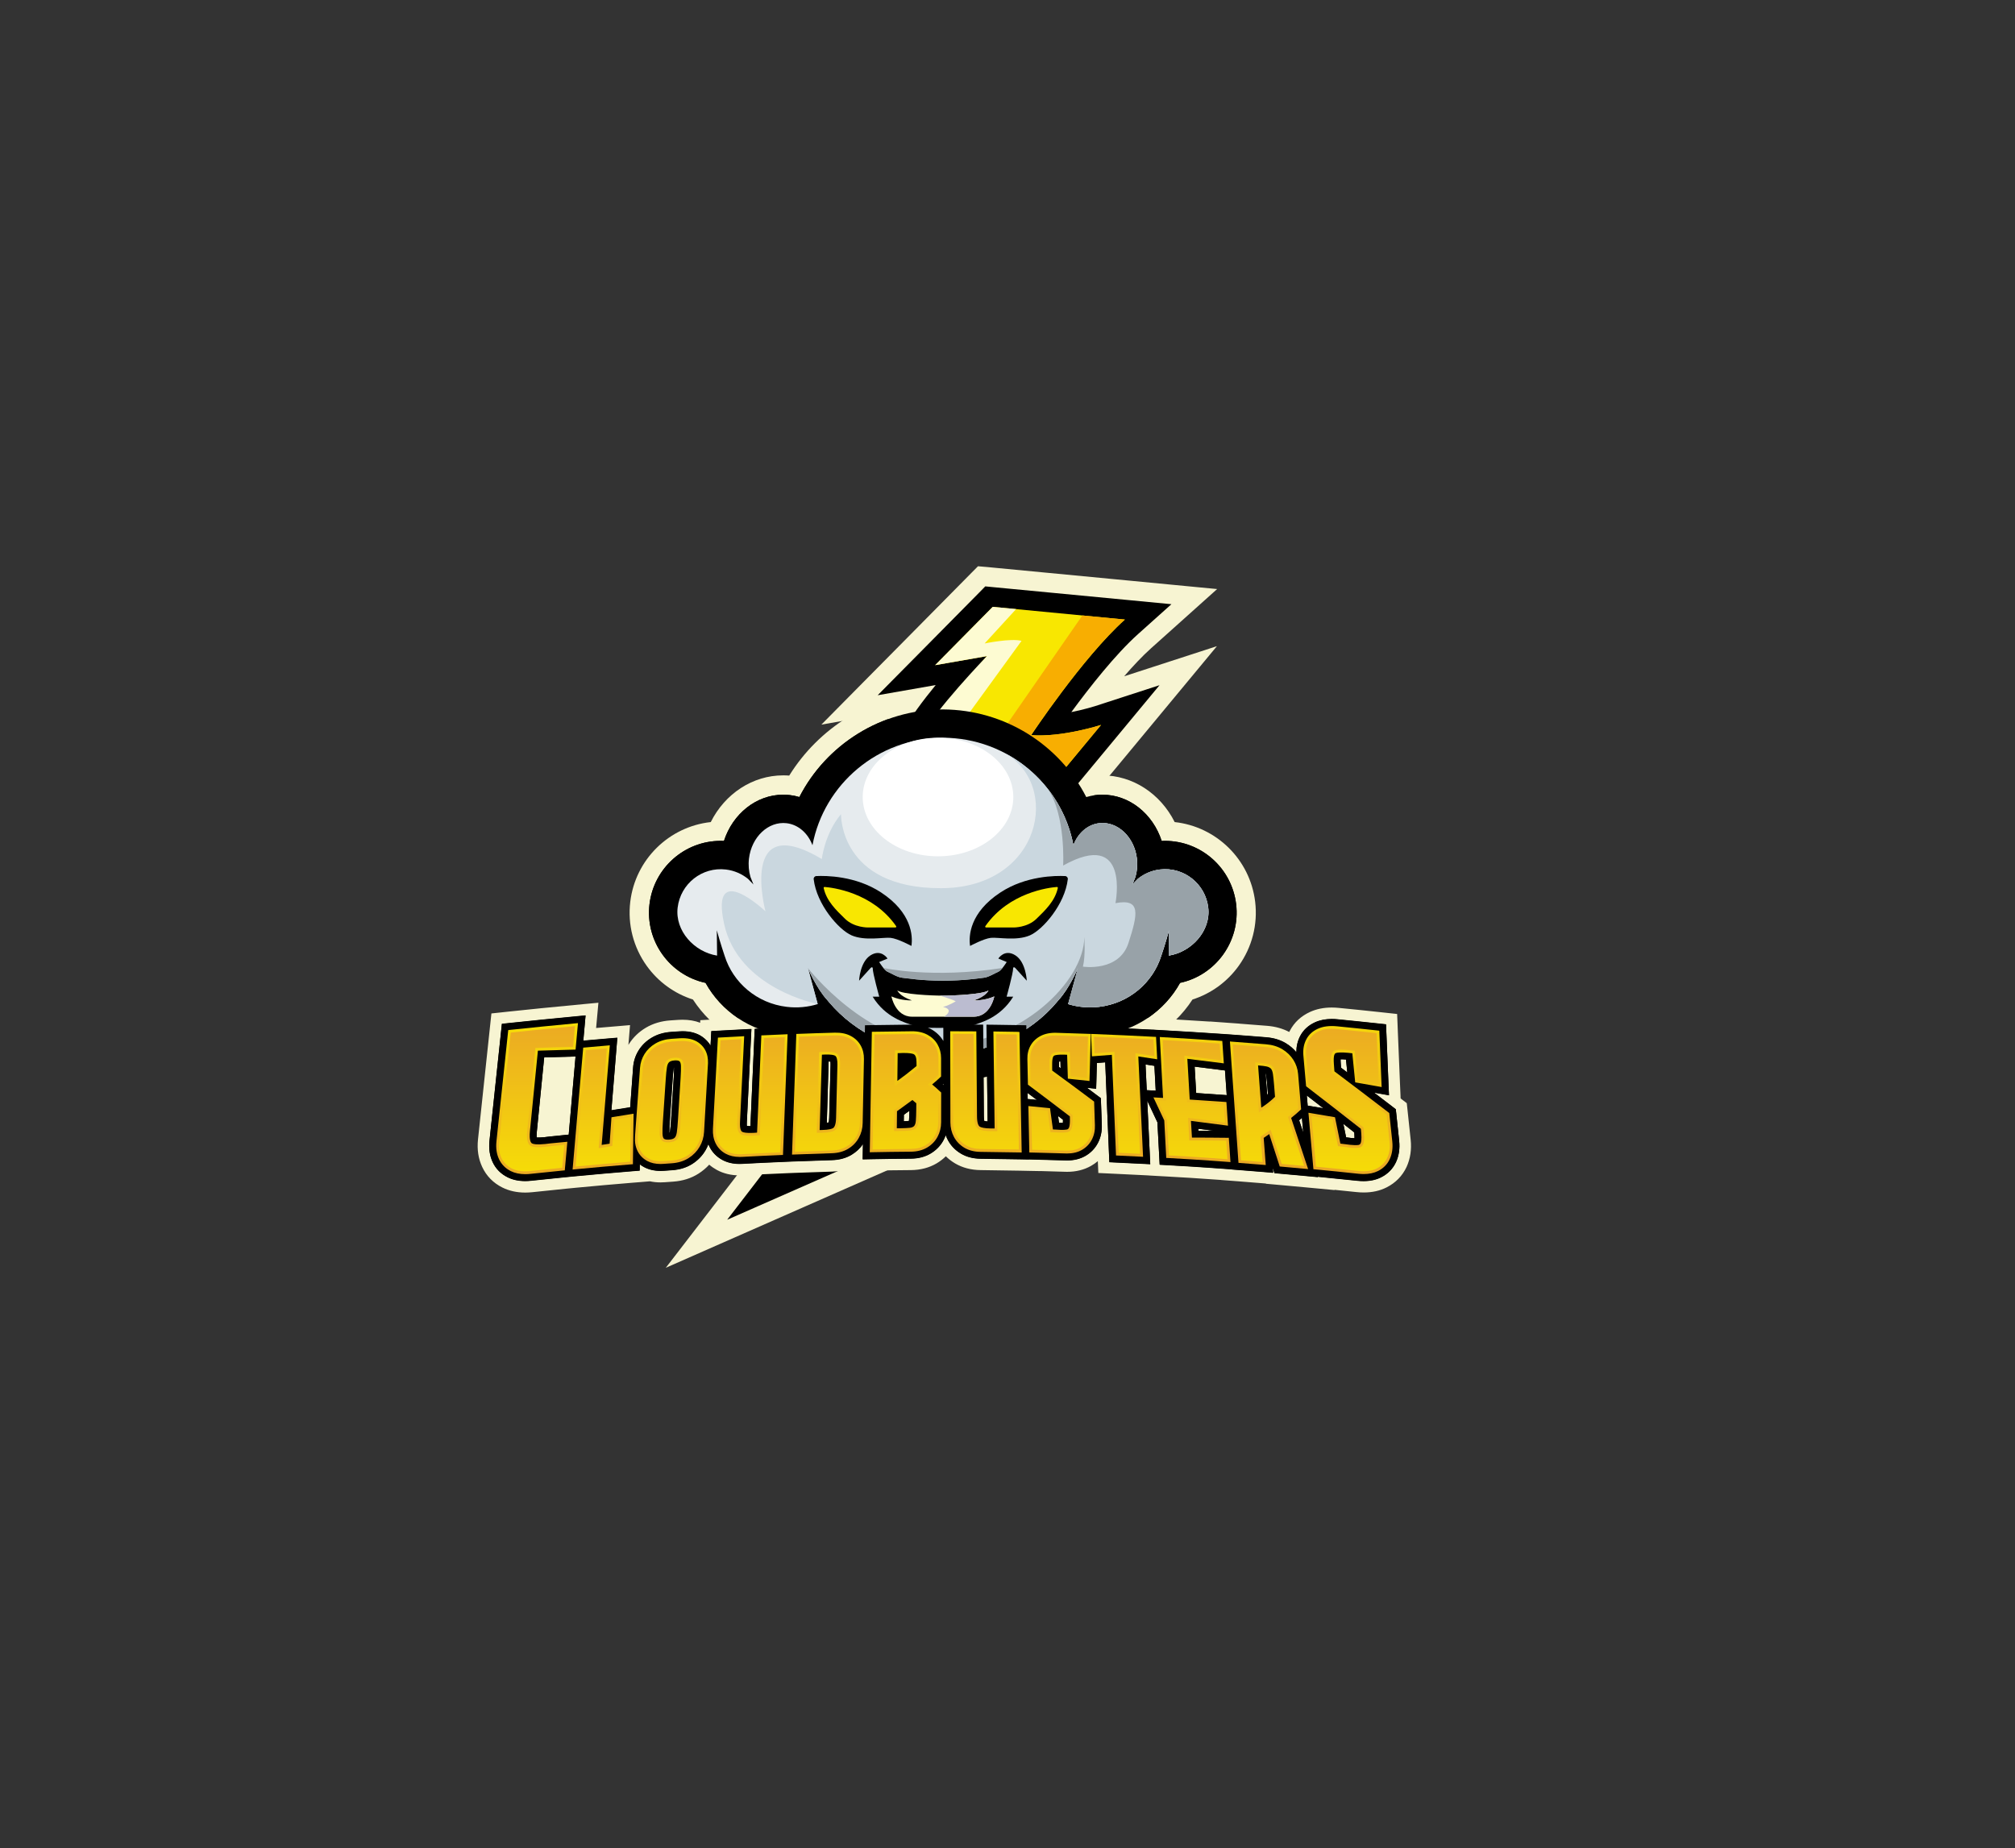 <?xml version="1.0" encoding="utf-8"?>
<!-- Generator: Adobe Illustrator 25.0.0, SVG Export Plug-In . SVG Version: 6.00 Build 0)  -->
<svg version="1.1" id="Capa_1" xmlns="http://www.w3.org/2000/svg" xmlns:xlink="http://www.w3.org/1999/xlink" x="0px" y="0px"
	 viewBox="0 0 445.55 408.66" style="enable-background:new 0 0 445.55 408.66;" xml:space="preserve">
<rect x="0" y="0" width="445.55" height="408.66" fill="#333333" stroke="none"/>
<style type="text/css">
	.st0{fill:#F7F4D2;}
	.st1{fill:#F8E701;}
	.st2{fill:#FDFBD2;}
	.st3{fill:#F8AE01;}
	.st4{fill:#E6EBEE;}
	.st5{fill:#CAD7DF;}
	.st6{fill:none;}
	.st7{fill:#98A2A8;}
	.st8{fill:#FFFFFF;}
	.st9{fill:#BBBCD0;}
	.st10{fill:url(#SVGID_1_);}
	.st11{fill:url(#SVGID_2_);}
	.st12{fill:url(#SVGID_3_);}
	.st13{fill:url(#SVGID_4_);}
	.st14{fill:url(#SVGID_5_);}
	.st15{fill:url(#SVGID_6_);}
	.st16{fill:url(#SVGID_7_);}
	.st17{fill:url(#SVGID_8_);}
	.st18{fill:url(#SVGID_9_);}
	.st19{fill:url(#SVGID_10_);}
	.st20{fill:url(#SVGID_11_);}
	.st21{fill:url(#SVGID_12_);}
	.st22{fill:url(#SVGID_13_);}
	.st23{fill:url(#SVGID_14_);}
	.st24{fill:url(#SVGID_15_);}
	.st25{fill:url(#SVGID_16_);}
	.st26{fill:url(#SVGID_17_);}
	.st27{fill:url(#SVGID_18_);}
	.st28{fill:url(#SVGID_19_);}
	.st29{fill:url(#SVGID_20_);}
	.st30{fill:url(#SVGID_21_);}
	.st31{fill:url(#SVGID_22_);}
	.st32{fill:url(#SVGID_23_);}
	.st33{fill:url(#SVGID_24_);}
	.st34{fill:url(#SVGID_25_);}
	.st35{fill:url(#SVGID_26_);}
	.st36{fill:url(#SVGID_27_);}
	.st37{fill:url(#SVGID_28_);}
	.st38{fill:url(#SVGID_29_);}
	.st39{fill:url(#SVGID_30_);}
</style>
<g>
	<g>
		<path d="M208.39,241.45c-6.34-0.05-12.4-1.43-18.02-4.1c-3.63-1.72-6.94-3.94-9.88-6.6c-1.49,0.27-3.01,0.41-4.54,0.41
			c-1,0-2.01-0.06-3-0.18c-7.62-0.91-14.41-5.29-18.34-11.77c-3.97-1.08-7.45-3.5-9.87-6.88c-2.63-3.67-3.79-8.16-3.25-12.64
			c1.05-8.8,8.34-15.49,17.09-15.86c2.6-6.18,8.3-10.23,14.6-10.23c0,0,0,0,0,0c0.58,0,1.17,0.04,1.74,0.1
			c0.24,0.03,0.47,0.06,0.71,0.1c3.11-5.44,7.55-10.04,12.94-13.38c5.96-3.69,12.82-5.66,19.85-5.69h0.08
			c7.02,0.03,13.88,2,19.85,5.69c5.38,3.33,9.83,7.94,12.94,13.38c0.24-0.04,0.47-0.07,0.71-0.1c0.58-0.07,1.16-0.1,1.74-0.1
			c6.3,0,12,4.05,14.6,10.23c8.76,0.37,16.04,7.06,17.09,15.86c0.54,4.48-0.62,8.97-3.25,12.64c-2.43,3.38-5.9,5.8-9.87,6.88
			c-3.93,6.49-10.72,10.86-18.34,11.77c-0.99,0.12-2,0.18-3,0.18c-1.53,0-3.05-0.14-4.54-0.41c-2.93,2.66-6.25,4.88-9.88,6.6
			c-5.62,2.67-11.69,4.04-18.03,4.1l-0.07,0L208.39,241.45z"/>
		<g>
			<path class="st0" d="M208.47,156.87l0.03,0c13.64,0.06,25.75,7.8,31.69,19.38c0.67-0.2,1.36-0.35,2.07-0.43
				c0.49-0.06,0.99-0.09,1.49-0.09c5.96,0,11.17,4.22,13.12,10.23c0.24-0.01,0.48-0.02,0.72-0.02c8.02,0,14.78,6.02,15.74,13.99
				c0.98,8.2-4.49,15.7-12.39,17.41c-3.47,6.27-9.85,10.63-17.2,11.51c-0.91,0.11-1.83,0.16-2.75,0.16c-1.76,0-3.5-0.2-5.19-0.59
				c-2.94,2.82-6.39,5.2-10.14,6.99c-5.34,2.53-11.1,3.84-17.13,3.89l-0.05,0l-0.05,0c-6.03-0.05-11.8-1.36-17.13-3.89
				c-3.76-1.78-7.21-4.16-10.14-6.99c-1.69,0.39-3.42,0.59-5.19,0.59c-0.91,0-1.84-0.06-2.75-0.16
				c-7.35-0.88-13.73-5.25-17.21-11.51c-7.9-1.7-13.37-9.21-12.39-17.41c0.96-7.98,7.72-13.99,15.74-13.99
				c0.24,0,0.48,0.01,0.72,0.02c1.95-6.01,7.16-10.23,13.12-10.23c0.5,0,1,0.03,1.49,0.09c0.71,0.08,1.4,0.23,2.07,0.43
				c5.94-11.58,18.05-19.32,31.69-19.38L208.47,156.87 M208.47,152.6l-0.02,0l-0.03,0c-7.42,0.03-14.67,2.11-20.97,6.01
				c-5.28,3.27-9.7,7.69-12.94,12.9c-0.44-0.04-0.89-0.05-1.33-0.05c-6.75,0-12.87,4.04-16.02,10.33c-9.2,1-16.68,8.25-17.8,17.64
				c-0.6,5.01,0.69,10.03,3.63,14.14c2.54,3.55,6.13,6.15,10.23,7.46c4.33,6.65,11.48,11.12,19.47,12.08
				c1.08,0.13,2.17,0.19,3.25,0.19c1.3,0,2.6-0.09,3.88-0.28c2.89,2.5,6.12,4.6,9.62,6.26c5.9,2.8,12.27,4.25,18.93,4.3l0.05,0
				l0.03,0l0.03,0l0.05,0c6.66-0.05,13.03-1.5,18.93-4.3c3.5-1.66,6.73-3.76,9.62-6.26c1.28,0.18,2.58,0.28,3.88,0.28
				c1.08,0,2.18-0.07,3.25-0.19c7.99-0.96,15.14-5.42,19.47-12.08c4.1-1.31,7.69-3.91,10.23-7.46c2.94-4.11,4.23-9.13,3.63-14.14
				c-1.12-9.39-8.6-16.64-17.8-17.64c-3.14-6.28-9.27-10.33-16.02-10.33c0,0,0,0,0,0c-0.44,0-0.89,0.02-1.33,0.05
				c-3.24-5.21-7.66-9.64-12.94-12.9c-6.3-3.9-13.55-5.98-20.96-6.01l-0.03,0L208.47,152.6L208.47,152.6z"/>
		</g>
	</g>
	<g>
		<g>
			<path d="M173.25,250.02h-10.14l8.35-23.06l0.03-0.08c0.97-2.47,23.81-60.85,26.58-66.51c0.74-1.51,1.99-3.45,3.73-5.82
				l-13.96,2.44l29.21-29.54l47.02,4.49l-11.02,9.88c-3.49,3.13-7.38,7.72-10.74,12.02l20.42-6.64l-27.24,32.86l-26.42,59.71
				l-0.66,0.8h23.92l-78.34,34.47L173.25,250.02z"/>
			<g>
				<path class="st0" d="M217.86,129.67l2.06,0.2l29.21,2.79l9.89,0.95l-7.4,6.63c-4.98,4.47-10.69,11.73-14.73,17.23
					c2.96-0.59,5.18-1.3,5.22-1.31l14.28-4.64l-9.58,11.56l-13.15,15.86l-26.17,59.16l-0.24,0.55l-0.39,0.47l-2.99,3.6h18.31
					l-18.95,8.34l-26.85,11.81l-15.59,6.86l10.38-13.5l6.42-8.35h-5.23h-6.21l2.11-5.84l5.17-14.28l0.02-0.05l0.02-0.05
					c0.97-2.48,23.8-60.8,26.51-66.36c1.26-2.58,4.06-6.31,6.92-9.81l-12.83,2.25l9.6-9.7l12.74-12.89L217.86,129.67 M216.25,125.22
					l-1.43,1.44l-1.45,1.47l-12.74,12.89l-9.6,9.7l-9.41,9.52l13.19-2.31l2.39-0.42c-0.41,0.69-0.76,1.32-1.05,1.9
					c-2.74,5.6-24.21,60.44-26.65,66.68l-0.02,0.05l-0.02,0.05l-0.02,0.05l-0.02,0.05l-5.17,14.28l-2.11,5.84l-2.07,5.73h6.09h2.76
					l-1.13,1.47l-10.38,13.5l-10.19,13.24l15.29-6.73l15.59-6.86l26.85-11.81l18.95-8.34l18.59-8.18h-20.31H212l25.33-57.24
					l12.77-15.4l9.58-11.56l9.4-11.34l-14.01,4.55l-6.5,2.11c1.99-2.3,4.01-4.45,5.9-6.15l7.4-6.63l7.26-6.51l-9.7-0.93l-9.89-0.95
					l-29.21-2.79l-2.06-0.2L216.25,125.22L216.25,125.22z"/>
			</g>
		</g>
		<path class="st1" d="M219.51,134.2l-12.74,12.89l11.46-2c0,0-12.1,13.32-14.32,18.13c-2.54,5.52-26.37,66.03-26.37,66.03
			l-5.17,14.28h14.07l-11.81,15.36l26.85-11.81h-6.87l8.91-10.74l26.42-59.71l13.53-16.32c0,0-8.59,2.79-15.46,2.26
			c0,0,11.38-17.18,20.73-25.56L219.51,134.2z"/>
		<g>
			<path class="st2" d="M210.54,162.84l15.34-21.12c-2.29-0.64-8.16,0.57-8.16,0.57l6.96-7.6l0,0l-5.17-0.49l-12.74,12.89l11.46-2
				c0,0-11.89,12.31-14.22,17.53c-2.48,5.55-26.47,66.63-26.47,66.63l-5.17,14.28h3.25l4.22-11.28L210.54,162.84z"/>
		</g>
		<g>
			<path class="st3" d="M218.43,166.26l-25.45,71.42l-6.69,16.07l15.17-6.68h-6.87l8.91-10.74l26.42-59.71l13.53-16.32
				c0,0-8.59,2.79-15.46,2.26c0,0,11.38-17.18,20.73-25.56l-9.39-0.9h0L218.43,166.26z"/>
		</g>
	</g>
	<g>
		<path d="M116.14,262.45c-1.67,0-3.17-0.33-4.46-0.97c-1.77-0.88-3.08-2.22-3.89-3.96c-0.75-1.61-1.02-3.42-0.81-5.38l2.85-26.89
			l2.5-0.27c4.94-0.53,9.94-1.03,14.86-1.49l3.72-0.35l-0.5,5.58c1.28-0.11,2.27-0.2,3.85-0.33l3.66-0.31l-1.3,15.91
			c0.52-0.08,1-0.16,1.54-0.25l0.57-7.82c0.11-1.56,0.59-3.03,1.42-4.35c0.82-1.32,1.95-2.41,3.36-3.24
			c1.39-0.82,3.01-1.3,4.81-1.43c0.71-0.05,1.06-0.07,1.77-0.12c0.29-0.02,0.58-0.03,0.85-0.03c1.98,0,3.68,0.49,5.07,1.44
			l0.08-1.41l2.78-0.16c2.09-0.12,3.13-0.18,5.22-0.28l1.59-0.08l0,0l0.73-0.03l1.11-0.06l0,0.01l1-0.05
			c2.08-0.1,3.12-0.14,5.2-0.22l3.49-0.14l0,0.01c2.47-0.09,4.93-0.17,7.33-0.23c0.12,0,0.23-0.01,0.35-0.01
			c1.7,0,3.22,0.35,4.52,1.03c0.21,0.11,0.41,0.22,0.6,0.35l0.03-1.51l3-0.06c2.83-0.05,5.7-0.09,8.55-0.11l0.11,0
			c1.78,0,3.38,0.37,4.74,1.11c0.32,0.17,0.62,0.36,0.91,0.56l0-1.7l3.12,0.01c2.07,0,3.11,0.01,5.18,0.03l1.21,0.01l0,0l0.89,0.01
			l0.96,0.01v0.01l1.34,0.02c2.07,0.03,3.11,0.04,5.18,0.08l3,0.06l0.03,1.49c0.18-0.12,0.37-0.22,0.57-0.33
			c1.3-0.68,2.82-1.03,4.52-1.03c0.12,0,0.24,0,0.35,0.01c1.9,0.05,3.17,0.09,4.57,0.14l0,0l1.49,0.05l4.32,0.16v0.01
			c3.31,0.13,6.42,0.28,9.46,0.43l0-0.01l1.41,0.07l1.87,0.11l1.58,0.09v0.01c3.54,0.21,7.12,0.43,10.67,0.67v-0.01l1.79,0.13
			l2.08,0.14l0,0.01c2.83,0.21,4.33,0.32,7.25,0.56c1.81,0.15,3.44,0.65,4.83,1.48c0.26,0.16,0.51,0.32,0.75,0.5
			c0.16-0.54,0.37-1.07,0.63-1.56c0.84-1.6,2.14-2.81,3.88-3.61c1.24-0.57,2.67-0.85,4.26-0.85c0.46,0,0.93,0.02,1.41,0.07
			c3.01,0.29,6.08,0.61,9.13,0.94l2.66,0.29l0.11,2.68c0.16,3.87,0.32,7.81,0.49,11.83l0.15,3.68c0.11,0.09,1.4,1.07,1.4,1.07
			l0.8,7.51c0.21,1.96-0.07,3.77-0.83,5.38c-0.82,1.72-2.11,3.05-3.86,3.93c-1.28,0.65-2.78,0.97-4.44,0.97
			c-0.48,0-0.98-0.03-1.49-0.08c-2.17-0.23-4.45-0.47-6.81-0.7l0.02,0.07l-4.72-0.44c-2.24-0.21-3.36-0.31-5.6-0.51l-2.06-0.18
			l-0.02-0.06l-1.57-0.13c-2.16-0.18-3.24-0.27-5.39-0.43l-2.69-0.21l0-0.02c-3.08-0.23-4.69-0.34-7.88-0.54
			c-2.12-0.13-3.19-0.19-5.33-0.31l-2.79-0.15l0-0.01l-2.95-0.15c-2.14-0.11-3.2-0.16-5.34-0.26l-2.85-0.13l-0.2-4.81
			c-0.75,1.41-1.86,2.54-3.28,3.35c-1.33,0.76-2.9,1.14-4.66,1.14c-0.13,0-0.26,0-0.39-0.01c-2.82-0.09-4.32-0.13-6.93-0.19
			l-1.15-0.01l-1.9-0.04c-2.91-0.06-5.84-0.1-8.72-0.13c-1.89-0.02-3.58-0.46-5.01-1.3c-1.09-0.64-1.99-1.46-2.7-2.44
			c-0.71,0.98-1.62,1.8-2.71,2.44c-1.43,0.85-3.11,1.28-5,1.3c-2.87,0.02-5.81,0.06-8.72,0.12l-3.23,0.06l0.03-1.56
			c-0.16,0.11-0.32,0.22-0.49,0.32c-1.43,0.87-3.11,1.33-4.99,1.39c-2.82,0.08-5.66,0.18-8.44,0.29l-1.27,0.05l-1.35,0.06
			c-2.9,0.12-5.85,0.26-8.76,0.42c-0.22,0.01-0.44,0.02-0.65,0.02c-1.67,0-3.16-0.35-4.43-1.05c-0.95-0.52-1.75-1.18-2.4-1.97
			c-0.77,1.12-1.76,2.07-2.96,2.83c-1.43,0.91-3.11,1.43-4.99,1.57c-0.72,0.05-1.09,0.08-1.81,0.13c-0.3,0.02-0.6,0.03-0.89,0.03
			c-1.22,0-2.34-0.19-3.35-0.58l-0.01,0.42l-2.82,0.23c-4.17,0.34-8.42,0.72-12.66,1.12l-1.12,0.11l-1.22,0.12
			c-2.92,0.29-4.35,0.43-7.27,0.75C117.12,262.42,116.62,262.45,116.14,262.45z M119.99,250.22c0.1-0.01,0.19-0.02,0.3-0.03
			c0.32-0.03,0.69-0.08,1.07-0.13l0.09-0.01c1.27-0.13,1.94-0.19,3.12-0.31l1.29-14.79c-1.45,0.04-2.91,0.08-4.37,0.12
			L119.99,250.22z M265.71,240.51c1.34,0.09,2.54,0.17,4.16,0.29l-0.21-2.94c-1.7-0.22-2.92-0.38-4.14-0.53L265.71,240.51z"/>
		<g>
			<path class="st0" d="M234.16,248.3c0.13,0.01,0.25,0.01,0.36,0.02c0.1,0,0.2,0,0.28,0c0.08,0,0.15,0,0.22,0
				c0.01-0.17,0.02-0.4,0.02-0.7c-0.36-0.28-0.73-0.56-1.09-0.84C234.03,247.3,234.09,247.78,234.16,248.3z"/>
			<path class="st0" d="M227.23,243.03l0.64,0.06c0.53,0.05,0.98,0.1,1.4,0.14c-0.69-0.52-1.38-1.04-2.07-1.55L227.23,243.03z"/>
			<path class="st0" d="M201.1,234.44c-0.21-0.03-0.56-0.06-1.1-0.07l-0.02,1.58c0.37-0.3,0.76-0.6,1.15-0.92l0-0.18
				C201.12,234.68,201.11,234.54,201.1,234.44z"/>
			<path class="st0" d="M234.48,234.73c-0.11,0-0.21,0.01-0.3,0.02c0,0.04,0,0.08-0.01,0.13l0,0.04c0,0.13-0.01,0.29-0.01,0.47v0.57
				c0.12,0.09,0.24,0.17,0.36,0.26L234.48,234.73z"/>
			<path class="st0" d="M208.43,239.82c0.07,0.06,0.13,0.12,0.19,0.18l0-0.36C208.56,239.7,208.5,239.76,208.43,239.82z"/>
			<path class="st0" d="M199.84,247.95c0.44-0.01,0.82-0.04,1.14-0.07c0.01-0.05,0.01-0.1,0.02-0.17c0.04-0.51,0.07-1.21,0.08-2.08
				c-0.43,0.32-0.84,0.61-1.22,0.88L199.84,247.95z"/>
			<path class="st0" d="M120.33,233.82l-1.63,16.43c-0.06,0.64-0.05,1.04-0.03,1.29c0.1,0.01,0.23,0.01,0.38,0.01
				c0.32,0,0.76-0.02,1.37-0.08c0.34-0.04,0.72-0.08,1.12-0.14l0.06-0.01c1.33-0.14,2-0.2,3.33-0.33l0.82-0.08l1.51-17.28
				l-0.22,0.01C124.83,233.69,122.58,233.75,120.33,233.82z"/>
			<path class="st0" d="M149.01,236.06c-0.01,0.05-0.03,0.12-0.04,0.21c-0.09,0.56-0.17,1.38-0.24,2.43l-0.63,9.38
				c-0.07,1.01-0.1,1.82-0.09,2.39c0.03,0,0.06-0.01,0.09-0.01c0.02-0.07,0.04-0.17,0.06-0.3c0.09-0.6,0.17-1.48,0.24-2.59
				l0.59-9.37c0.06-0.9,0.08-1.61,0.08-2.15C149.04,236.05,149.03,236.05,149.01,236.06z"/>
			<path class="st0" d="M183.22,234.73l-0.4,13.55c0.19-0.02,0.32-0.05,0.42-0.07c0.04-0.17,0.1-0.49,0.11-1.02l0.3-11.75
				c0.01-0.3,0-0.53-0.02-0.68C183.52,234.75,183.39,234.74,183.22,234.73z"/>
			<path class="st0" d="M289.15,244.5l0.8,0.13c1.07,0.18,1.86,0.31,2.66,0.45c-1.22-0.95-2.44-1.89-3.66-2.83L289.15,244.5z"/>
			<path class="st0" d="M297.62,234.3c-0.44-0.04-0.78-0.05-1.03-0.05c-0.06,0-0.11,0-0.16,0c0,0.07,0,0.16,0,0.25l0,0.1
				c0.01,0.15,0.01,0.33,0.03,0.53l0.06,0.83c0,0.05,0.01,0.11,0.01,0.16c0.46,0.35,0.92,0.69,1.38,1.04L297.62,234.3z"/>
			<path class="st0" d="M287.26,247.73c0.3,0.9,0.61,1.81,0.91,2.73l-0.29-3.27C287.68,247.37,287.48,247.55,287.26,247.73z"/>
			<path class="st0" d="M297.03,248.52c0.21,1.04,0.39,1.91,0.61,2.99c0.08,0.01,0.17,0.02,0.25,0.03c0.29,0.04,0.56,0.08,0.81,0.11
				c0.32,0.03,0.59,0.05,0.8,0.06c0.01-0.28,0-0.69-0.05-1.29C298.65,249.78,297.84,249.15,297.03,248.52z"/>
			<path class="st0" d="M311.92,252.01l-0.74-6.97l-0.12-1.09l-0.87-0.67l-0.49-0.37l-0.03-0.8l-0.1-2.28
				c-0.17-4.01-0.33-7.99-0.49-11.82l-0.06-1.57l-0.09-2.21l-2.2-0.24l-1.57-0.17c-3.06-0.33-6.13-0.65-9.15-0.94
				c-0.52-0.05-1.04-0.08-1.54-0.08c-1.77,0-3.39,0.33-4.79,0.97c-2,0.92-3.51,2.32-4.48,4.18c-0.04,0.08-0.09,0.17-0.13,0.26
				c-1.44-0.76-3.06-1.21-4.84-1.36c-2.52-0.2-3.98-0.32-6.15-0.48l0-0.01l-2.24-0.16l-0.97-0.07l-0.4-0.03l-2.94-0.21l0,0.02
				c-2.68-0.18-5.38-0.34-8.06-0.5l0-0.01l-2.27-0.12l-0.37-0.02l-1.86-0.11l-2.88-0.16l0,0.02c-2.17-0.11-4.38-0.21-6.69-0.3
				l0-0.01l-2.56-0.1l-1.41-0.05l-1.67-0.06l-2.76-0.11l0,0.01c-0.96-0.03-1.98-0.06-3.31-0.1c-0.13,0-0.26-0.01-0.39-0.01
				c-1.39,0-2.67,0.21-3.84,0.62l-0.01-0.74l-2.47-0.05l-1.76-0.03c-2.09-0.04-3.1-0.06-5.19-0.08l-0.09,0l0-0.01l-2.22-0.02
				l-2.2-0.03l0,0.01c-2.03-0.02-3.05-0.02-5.09-0.02l-1.84,0l-2.57,0l0,0.84c-1.31-0.53-2.77-0.8-4.36-0.8l-0.12,0
				c-2.85,0.02-5.73,0.06-8.56,0.11l-1.76,0.03l-2.47,0.05l-0.01,0.74c-1.18-0.42-2.48-0.63-3.87-0.63c-0.13,0-0.25,0-0.38,0.01
				c-2.01,0.06-4.06,0.12-6.11,0.19l0-0.01l-2.75,0.11l-0.91,0.04l-0.21,0.01l-2.47,0.09v0.01c-1.06,0.04-1.93,0.08-3.19,0.14
				l0-0.01l-2.51,0.13l-1.91,0.09l0,0.01l-0.43,0.02c-2.07,0.11-3.1,0.16-5.23,0.28l-1.63,0.09l-2.29,0.13l-0.03,0.57
				c-1.17-0.45-2.48-0.67-3.9-0.67c-0.31,0-0.62,0.01-0.94,0.03c-0.71,0.05-1.06,0.07-1.77,0.12c-2,0.14-3.81,0.68-5.37,1.6
				c-1.59,0.94-2.86,2.17-3.79,3.66c-0.04,0.06-0.07,0.11-0.1,0.17l0.11-1.37l0.25-3.02l-3.02,0.26l-2.15,0.18
				c-0.92,0.08-1.64,0.14-2.33,0.2l0.23-2.52l0.28-3.07l-3.07,0.29l-2.19,0.21c-4.91,0.46-9.91,0.96-14.87,1.49l-1.47,0.16
				l-2.06,0.22l-0.22,2.06L105.69,252c-0.23,2.2,0.08,4.23,0.93,6.05c0.94,2.01,2.45,3.55,4.48,4.56c1.47,0.73,3.16,1.11,5.03,1.11
				c0.53,0,1.08-0.03,1.64-0.09c2.92-0.31,4.35-0.46,7.26-0.75l1.22-0.12l1.11-0.11c4.22-0.4,8.47-0.78,12.64-1.12l1.66-0.13
				l2.05-0.17c0.75,0.16,1.53,0.24,2.36,0.24c0.32,0,0.65-0.01,0.98-0.04c0.72-0.05,1.09-0.08,1.81-0.13
				c2.1-0.15,3.98-0.74,5.59-1.77c0.89-0.57,1.68-1.23,2.37-1.98c0.51,0.44,1.07,0.82,1.68,1.16c1.47,0.8,3.17,1.21,5.05,1.21
				c0.23,0,0.47-0.01,0.72-0.02c2.91-0.16,5.86-0.3,8.75-0.42l1.35-0.06l1.26-0.05c2.77-0.11,5.6-0.21,8.42-0.29
				c1.49-0.04,2.87-0.32,4.13-0.83l-0.01,0.71l2.66-0.05l1.9-0.04c2.9-0.06,5.83-0.1,8.71-0.12c2.12-0.02,4.02-0.52,5.65-1.48
				c0.76-0.45,1.45-0.98,2.05-1.58c0.6,0.6,1.29,1.13,2.05,1.58c1.63,0.96,3.53,1.46,5.65,1.48c2.87,0.03,5.8,0.07,8.71,0.13
				l1.9,0.04l2.67,0.05l0-0.01c1.79,0.04,3.19,0.09,5.4,0.16c0.15,0,0.29,0.01,0.43,0.01c1.98,0,3.76-0.44,5.29-1.31
				c0.54-0.31,1.05-0.66,1.51-1.05l0.01,0.27l0.1,2.35l2.35,0.11l1.67,0.08c2.13,0.1,3.18,0.15,5.33,0.26l1.8,0.09l0,0.01l2.3,0.13
				l1.64,0.09c2.13,0.12,3.17,0.18,5.32,0.31c2.79,0.18,4.37,0.29,6.76,0.46l0,0.01l2.21,0.17l1.57,0.12
				c2.16,0.17,3.22,0.25,5.38,0.43l0.72,0.06l0.02,0.05l1.69,0.15l1.21,0.11c2.24,0.2,3.34,0.3,5.59,0.51l2.78,0.26l3.9,0.37
				l-0.02-0.06c1.66,0.17,3.27,0.34,4.84,0.5c0.56,0.06,1.1,0.09,1.63,0.09c1.87,0,3.56-0.37,5.02-1.11
				c2.01-1.01,3.5-2.53,4.44-4.52C311.84,256.25,312.16,254.21,311.92,252.01z M308.66,256.98c-0.69,1.46-1.79,2.58-3.28,3.33
				c-1.1,0.56-2.4,0.84-3.87,0.84c-0.44,0-0.89-0.02-1.36-0.07c-2.91-0.31-5.86-0.61-8.78-0.89l0.03,0.08l-2.78-0.26
				c-2.24-0.21-3.37-0.31-5.61-0.51l-1.21-0.11l-0.37-1.15c-0.01-0.02-0.01-0.03-0.01-0.05l0.09,1.12l-2.14-0.18
				c-2.16-0.18-3.24-0.27-5.4-0.43l-1.57-0.12l0-0.02l-0.79-0.06c-3.29-0.24-4.9-0.36-8.21-0.57c-2.13-0.13-3.2-0.19-5.34-0.31
				l-1.64-0.09l-0.5-9.37c-0.79-1.68-1.22-2.61-2.05-4.36l-0.2-0.42l0.66,14.03l-2.02-0.1c-2.14-0.11-3.21-0.16-5.35-0.26
				l-1.67-0.08l-0.91-22.08c-0.59,0.04-1.16,0.09-1.85,0.14c-0.03,1.24-0.07,2.48-0.1,3.73l-0.06,1.98l-1.97-0.22
				c-0.03,0-0.05-0.01-0.08-0.01c0.8,0.59,1.6,1.19,2.39,1.79l0.7,0.52l0.21,5.9c0.05,1.44-0.23,2.78-0.85,3.97
				c-0.64,1.24-1.59,2.22-2.83,2.92c-1.14,0.65-2.49,0.97-4.02,0.97c-0.12,0-0.23,0-0.35-0.01c-3.09-0.1-4.6-0.14-7.72-0.21
				l-0.38-0.01l0,0.02l-1.9-0.04c-2.91-0.06-5.85-0.1-8.74-0.13c-1.66-0.02-3.13-0.39-4.36-1.13c-1.24-0.74-2.21-1.73-2.87-2.97
				c-0.19-0.36-0.35-0.73-0.49-1.11c-0.14,0.38-0.3,0.75-0.49,1.11c-0.66,1.23-1.63,2.22-2.87,2.96c-1.23,0.73-2.7,1.11-4.36,1.12
				c-2.91,0.02-5.85,0.07-8.74,0.12l-1.9,0.04l0.06-3.37c-0.64,0.94-1.48,1.73-2.49,2.34c-1.24,0.75-2.7,1.15-4.36,1.2
				c-2.81,0.08-5.66,0.18-8.45,0.29l-1.27,0.05l-1.35,0.06c-2.89,0.12-5.85,0.26-8.78,0.42c-0.2,0.01-0.39,0.02-0.58,0.02
				c-1.45,0-2.73-0.3-3.82-0.89c-1.26-0.69-2.22-1.67-2.84-2.92c-0.09-0.18-0.17-0.36-0.24-0.55c-0.17,0.47-0.39,0.92-0.64,1.35
				c-0.71,1.22-1.7,2.24-2.94,3.02c-1.25,0.79-2.73,1.25-4.39,1.37c-0.73,0.05-1.09,0.08-1.81,0.13c-0.27,0.02-0.53,0.03-0.79,0.03
				c-1.37,0-2.59-0.28-3.63-0.83c-0.35-0.18-0.67-0.39-0.97-0.62l-0.02,1.39l-1.66,0.13c-4.19,0.34-8.45,0.72-12.68,1.12l-1.12,0.11
				l-1.22,0.12c-2.91,0.29-4.34,0.43-7.28,0.75c-0.47,0.05-0.92,0.08-1.36,0.08c-1.47,0-2.77-0.28-3.89-0.84
				c-1.51-0.75-2.62-1.88-3.3-3.35c-0.65-1.39-0.88-2.97-0.7-4.7l2.74-25.86l1.47-0.16c4.92-0.52,9.92-1.02,14.84-1.49l2.19-0.21
				l-0.5,5.58l0.1-0.01c2.11-0.19,3.17-0.28,5.27-0.46l2.15-0.18l-1.31,16.04l0.01,0c1.67-0.27,2.53-0.41,4.15-0.66l0.65-8.83
				c0.1-1.35,0.51-2.62,1.23-3.77c0.71-1.14,1.69-2.09,2.92-2.81c1.22-0.72,2.65-1.14,4.25-1.25c0.71-0.05,1.06-0.07,1.77-0.12
				c0.26-0.02,0.52-0.03,0.77-0.03c1.73,0,3.2,0.42,4.37,1.24c0.76,0.53,1.36,1.18,1.81,1.93l0.17-3.2l1.63-0.09
				c2.09-0.12,3.13-0.18,5.21-0.28l2.02-0.1l-1.01,20.58c-0.02,0.4-0.01,0.68,0.01,0.87c0.16,0.02,0.38,0.03,0.68,0.03
				c0.03,0,0.07,0,0.11,0l0.95-21.51l1.67-0.08c2.08-0.1,3.12-0.14,5.2-0.22l0.85-0.03v0l0.21-0.01l0.91-0.04l0,0l0.57-0.02
				c2.76-0.1,5.53-0.19,8.25-0.27c0.11,0,0.21,0,0.31,0c1.49,0,2.8,0.3,3.92,0.88c1,0.53,1.81,1.23,2.43,2.09l0.05-3.13l1.76-0.03
				c2.83-0.05,5.7-0.09,8.53-0.11c0.03,0,0.07,0,0.1,0c1.58,0,2.96,0.32,4.13,0.96c1.2,0.65,2.15,1.55,2.81,2.67l-0.01-3.65l1.84,0
				c2.07,0,3.1,0.01,5.17,0.02l1.8,0.01l0.16,20.29c0,0.54,0.05,0.87,0.1,1.05c0.15,0.03,0.38,0.07,0.74,0.1l-0.27-21.43l1.87,0.02
				c2.07,0.03,3.1,0.04,5.18,0.08l1.76,0.03l0.06,3.09c0.61-0.84,1.41-1.53,2.4-2.05c1.12-0.59,2.43-0.88,3.92-0.88
				c0.1,0,0.21,0,0.32,0c2.5,0.07,3.92,0.12,6.05,0.19l0,0l1.68,0.06l1.41,0.05l0,0c4.26,0.17,8.23,0.35,12.07,0.55l0-0.01
				l1.87,0.11l0.37,0.02l0,0c4.33,0.25,8.71,0.52,13.02,0.81l0.21,0.01l0,0l0.41,0.03l0.97,0.07l0,0l0.72,0.05
				c3.09,0.22,4.58,0.34,7.63,0.59c1.61,0.13,3.05,0.57,4.27,1.3c0.91,0.55,1.7,1.22,2.34,2c0-1.3,0.28-2.5,0.84-3.57
				c0.7-1.34,1.8-2.36,3.28-3.04c1.07-0.49,2.32-0.74,3.73-0.74c0.42,0,0.85,0.02,1.29,0.07c3.02,0.29,6.09,0.61,9.12,0.94
				l1.57,0.17l0.06,1.57c0.16,3.87,0.32,7.82,0.49,11.83l0.1,2.28l-2.25-0.4c-0.38-0.07-0.73-0.13-1.06-0.19
				c1.4,1.07,2.8,2.14,4.2,3.21l0.62,0.48l0.74,6.97C309.56,254.01,309.32,255.59,308.66,256.98z"/>
			<path class="st0" d="M253.3,235.39l0.27,5.69l1.99,0.11l-0.29-5.49C254.48,235.57,253.88,235.48,253.3,235.39z"/>
			<path class="st0" d="M279.96,237.69c-0.03-0.17-0.06-0.27-0.08-0.34c-0.01,0-0.03-0.01-0.04-0.01l0.36,4.73
				c0.05-0.05,0.11-0.09,0.16-0.14l-0.15-1.91C280.13,239.01,280.04,238.23,279.96,237.69z"/>
			<path class="st0" d="M264.99,250.04c1.26,0,2.3,0.01,3.46,0.02c-1.2-0.16-2.25-0.29-3.48-0.45L264.99,250.04z"/>
			<path class="st0" d="M270.03,236.61c-2.41-0.31-3.9-0.5-5.88-0.74l0.34,5.84c2.28,0.15,3.83,0.25,6.52,0.45l0.23,0.02l-0.38-5.46
				L270.03,236.61z"/>
		</g>
	</g>
	<path d="M273.33,199.94c-0.96-7.98-7.72-13.99-15.74-13.99c-0.24,0-0.48,0.01-0.72,0.02c-1.95-6.01-7.16-10.23-13.12-10.23
		c-0.49,0-1,0.03-1.49,0.09c-0.71,0.08-1.4,0.23-2.07,0.43c-5.94-11.58-18.05-19.32-31.69-19.38l-0.03,0l-0.03,0
		c-13.64,0.06-25.75,7.8-31.69,19.38c-0.67-0.2-1.36-0.35-2.07-0.43c-0.49-0.06-0.99-0.09-1.49-0.09c-5.96,0-11.17,4.22-13.12,10.23
		c-0.24-0.01-0.48-0.02-0.72-0.02c-8.02,0-14.78,6.02-15.74,13.99c-0.98,8.2,4.49,15.7,12.39,17.41
		c3.47,6.27,9.85,10.63,17.21,11.51c0.91,0.11,1.83,0.16,2.75,0.16c1.76,0,3.5-0.2,5.19-0.59c2.94,2.82,6.39,5.2,10.14,6.99
		c5.34,2.53,11.1,3.84,17.13,3.89l0.05,0l0.05,0c6.03-0.05,11.8-1.36,17.13-3.89c3.76-1.78,7.21-4.16,10.14-6.99
		c1.69,0.39,3.42,0.59,5.19,0.59c0.91,0,1.84-0.06,2.75-0.16c7.35-0.88,13.73-5.25,17.2-11.51
		C268.84,215.65,274.31,208.14,273.33,199.94z"/>
	<path class="st4" d="M267.16,200.69c-0.63-5.27-5.41-9.04-10.67-8.41c-1.86,0.22-3.54,0.97-4.89,2.07l-1.2,1.24l0.66-1.66
		c0.37-1.25,0.5-2.64,0.33-4.07c-0.57-4.8-4.31-8.3-8.33-7.82c-2.62,0.31-4.72,2.24-5.71,4.87c-2.55-13.49-14.48-23.71-28.82-23.78
		c-0.01,0-0.02,0-0.03,0c-0.01,0-0.02,0-0.03,0c-14.35,0.07-26.27,10.29-28.82,23.78c-0.99-2.63-3.09-4.55-5.71-4.87
		c-4.03-0.48-7.76,3.02-8.33,7.82c-0.17,1.43-0.04,2.82,0.33,4.07l0.66,1.66l-1.2-1.24c-1.36-1.1-3.03-1.85-4.89-2.07
		c-5.26-0.63-10.03,3.13-10.67,8.41c-0.62,5.14,3.66,9.82,8.72,10.63l-0.06-5.6c0.73,2.72,1.74,5.69,1.74,5.69
		c1.86,5.88,7.09,10.45,13.72,11.24c2.38,0.29,4.71,0.05,6.85-0.61l-2.17-7.98c0,0,1.83,4.42,4.34,7.14
		c0.12,0.14,0.24,0.29,0.36,0.43c5.8,6.88,14.89,11.34,25.13,11.42c0.01,0,0.02,0,0.03,0c0.01,0,0.02,0,0.03,0
		c10.24-0.08,19.33-4.54,25.13-11.42c0.12-0.14,0.24-0.28,0.36-0.43c2.5-2.72,4.34-7.14,4.34-7.14l-2.17,7.98
		c2.15,0.66,4.47,0.89,6.85,0.61c6.63-0.79,11.86-5.36,13.72-11.24c0,0,1.01-2.97,1.74-5.69l-0.06,5.6
		C263.5,210.51,267.78,205.83,267.16,200.69z"/>
	<g>
		<path class="st5" d="M182.98,221.2c0.12,0.14,0.24,0.29,0.36,0.43c5.8,6.88,14.89,11.34,25.13,11.42c0.01,0,0.02,0,0.03,0
			c0.01,0,0.02,0,0.03,0c10.24-0.08,19.33-4.54,25.13-11.42c0.12-0.14,0.24-0.28,0.36-0.43c2.5-2.72,4.34-7.14,4.34-7.14l-2.17,7.98
			c2.15,0.66,4.47,0.89,6.85,0.61c6.63-0.79,11.86-5.36,13.72-11.24c0,0,1.01-2.97,1.74-5.69l-0.06,5.6
			c5.06-0.81,9.33-5.49,8.72-10.63c-0.63-5.27-5.41-9.04-10.67-8.41c-1.86,0.22-3.54,0.97-4.89,2.07l-1.2,1.24l0.66-1.66
			c0.37-1.25,0.5-2.64,0.33-4.07c-0.57-4.8-4.31-8.3-8.33-7.82c-2.62,0.31-4.72,2.24-5.71,4.87c-1.7-8.98-7.56-16.51-15.52-20.56
			c13.02,6.95,8.54,30.06-13.82,30.06c-22.43,0-22.05-16.37-22.05-16.37c-3.64,4.35-4.24,9.92-4.24,9.92
			c-18.46-10.97-12.46,11.57-12.46,11.57s-12.29-11.63-9.15,2.76c3.14,14.39,20.69,17.73,20.69,17.73l-2.17-7.98
			C178.64,214.06,180.48,218.47,182.98,221.2z"/>
	</g>
	<g>
		<path class="st6" d="M178.68,214.16l-0.04-0.1C178.64,214.06,178.66,214.09,178.68,214.16z"/>
		<path class="st7" d="M229.87,172.36c0.16,0.19,0.35,0.4,0.57,0.62C230.26,172.77,230.07,172.56,229.87,172.36z"/>
		<path class="st7" d="M235.08,191.4c14.88-8.27,11.57,8.32,11.57,8.32c5.68-1.1,4.96,2.37,2.87,8.82
			c-2.09,6.45-10.07,5.22-10.07,5.22c0.61-2.41,0.31-6.58,0.31-6.58c0,9.92-14.48,23.81-31.27,23.81s-29.86-16.94-29.86-16.94
			l0.04,0.1c0.29,0.67,2.01,4.56,4.29,7.04c0.12,0.14,0.24,0.29,0.36,0.43c5.8,6.88,14.89,11.34,25.13,11.42c0.01,0,0.02,0,0.03,0
			c0.01,0,0.02,0,0.03,0c10.24-0.08,19.33-4.54,25.13-11.42c0.12-0.14,0.24-0.28,0.36-0.43c2.5-2.72,4.34-7.14,4.34-7.14l-2.17,7.98
			c2.15,0.66,4.47,0.89,6.85,0.61c6.63-0.79,11.86-5.36,13.72-11.24c0,0,1.01-2.97,1.74-5.69l-0.06,5.6
			c5.06-0.81,9.33-5.49,8.72-10.63c-0.63-5.27-5.41-9.04-10.67-8.41c-1.86,0.22-3.54,0.97-4.89,2.07l-1.2,1.24l0.66-1.66
			c0.37-1.25,0.5-2.64,0.33-4.07c-0.57-4.8-4.31-8.3-8.33-7.82c-2.62,0.31-4.72,2.24-5.71,4.87c-0.87-4.62-2.84-8.85-5.63-12.42
			C235.69,180.3,235.08,191.4,235.08,191.4z"/>
	</g>
	<ellipse class="st8" cx="207.41" cy="176.25" rx="16.65" ry="13.11"/>
	<g>
		<path d="M224.5,211.25c-2.37-1.49-3.75,0.72-3.75,0.72l1.85,0.77c0,0-1.16,1.87-1.85,2.15c-0.69,0.28-2.14,1.21-3.18,1.32
			c-1.04,0.11-4.33,0.66-9.07,0.66c-4.74,0-8.03-0.55-9.07-0.66c-1.04-0.11-2.48-1.05-3.18-1.32c-0.69-0.28-1.85-2.15-1.85-2.15
			l1.85-0.77c0,0-1.39-2.2-3.75-0.72c-2.37,1.49-2.54,5.62-2.54,5.62l2.54-2.81c0,0,0.41-0.41,0.48,0.06
			c-0.02,1.07,1.44,6.28,1.44,6.28h-1.46c2.87,4.66,7.16,5.73,9.07,6.39c1.91,0.66,6.47,0.5,6.47,0.5s4.56,0.17,6.47-0.5
			c1.91-0.66,6.2-1.73,9.07-6.39h-1.46c0,0,1.46-5.22,1.44-6.28c0.08-0.47,0.48-0.06,0.48-0.06l2.54,2.81
			C227.04,216.87,226.86,212.73,224.5,211.25z"/>
		<path class="st2" d="M215.35,221.22c2.78-0.94,3.22-2.21,3.22-2.21c-1.13,0.85-7.5,1.16-10.08,1.16s-8.95-0.3-10.08-1.16
			c0,0,0.44,1.27,3.22,2.21c0,0-2.31,0.11-4.52-0.88c0,0,0.83,4.49,4.57,4.49c3.75,0,6.8,0,6.8,0s3.05,0,6.8,0
			c3.75,0,4.57-4.49,4.57-4.49C217.67,221.33,215.35,221.22,215.35,221.22z"/>
		<path class="st9" d="M219.87,220.34c-2.2,0.99-4.52,0.88-4.52,0.88c2.78-0.94,3.22-2.21,3.22-2.21c-1.13,0.85-7.5,1.16-10.08,1.16
			c-0.23,0-0.48,0-0.76-0.01l0,0c0,0,2.48,0.67,3.6,1.26c0,0-1.4,0.9-2.83,1.25c0,0,1.28,0.21,1.28,0.88c0,0.68-1.05,1.27-1.05,1.27
			c0.77,0,3.43,0,6.57,0C219.04,224.83,219.87,220.34,219.87,220.34z"/>
	</g>
	<g>
		<path d="M179.92,194.42c-0.04-0.35,0.22-0.67,0.58-0.69c2.05-0.1,8.68-0.09,14.33,3.63c6.78,4.46,7.03,9.59,6.7,11.82
			c0,0-3.03-1.63-4.6-1.79c-1.57-0.17-5.65,0.74-8.63-0.55C185.43,205.59,180.57,199.97,179.92,194.42z"/>
		<path class="st1" d="M198.15,204.8c0.09,0.13,0,0.3-0.16,0.3h-6.06c0,0-3.05,0.06-5.07-1.91c-1.98-1.92-4.1-3.95-4.73-6.8
			c-0.03-0.13,0.06-0.26,0.2-0.25C184.02,196.27,192.91,197.3,198.15,204.8z"/>
	</g>
	<g>
		<path d="M236.11,194.42c0.04-0.35-0.22-0.67-0.58-0.69c-2.05-0.1-8.68-0.09-14.33,3.63c-6.78,4.46-7.03,9.59-6.7,11.82
			c0,0,3.03-1.63,4.6-1.79c1.57-0.17,5.65,0.74,8.63-0.55C230.6,205.59,235.46,199.97,236.11,194.42z"/>
		<path class="st1" d="M217.88,204.8c-0.09,0.13,0,0.3,0.16,0.3h6.06c0,0,3.05,0.06,5.07-1.91c1.98-1.92,4.1-3.95,4.73-6.8
			c0.03-0.13-0.06-0.26-0.2-0.25C232.01,196.27,223.12,197.3,217.88,204.8z"/>
	</g>
	<path class="st7" d="M196.26,214.88c0.69,0.28,2.14,1.21,3.18,1.32c1.04,0.11,4.33,0.66,9.07,0.66c4.74,0,8.03-0.55,9.07-0.66
		c1.04-0.11,2.48-1.05,3.18-1.32c0.27-0.11,0.6-0.45,0.91-0.83c-15.61,2.42-26.31,0-26.32,0
		C195.65,214.43,195.99,214.78,196.26,214.88z"/>
	<path d="M309.38,252.29l-0.74-6.97l-0.62-0.48c-1.4-1.07-2.8-2.15-4.2-3.21c0.33,0.06,0.68,0.12,1.06,0.19l2.25,0.4l-0.1-2.28
		c-0.17-4.01-0.33-7.95-0.49-11.83l-0.06-1.57l-1.57-0.17c-3.03-0.33-6.1-0.64-9.12-0.94c-1.94-0.19-3.63,0.04-5.02,0.67
		c-1.47,0.67-2.57,1.69-3.28,3.04c-0.56,1.07-0.84,2.27-0.84,3.57c-0.64-0.78-1.42-1.45-2.34-2c-1.22-0.73-2.66-1.17-4.27-1.3
		c-3.05-0.25-4.55-0.36-7.63-0.59l-0.72-0.05l0,0l-0.97-0.07l-0.41-0.03l0,0l-0.21-0.01c-4.31-0.29-8.69-0.57-13.02-0.81l0,0
		l-0.37-0.02l-1.87-0.11l0,0.01c-3.84-0.2-7.81-0.39-12.07-0.55l0,0l-1.41-0.05l-1.68-0.06l0,0c-2.13-0.08-3.55-0.12-6.05-0.19
		c-1.62-0.04-3.04,0.25-4.24,0.88c-0.98,0.52-1.78,1.21-2.4,2.05l-0.06-3.09l-1.76-0.03c-2.07-0.04-3.11-0.06-5.18-0.08l-1.87-0.02
		l0.27,21.43c-0.35-0.03-0.59-0.06-0.74-0.1c-0.04-0.18-0.09-0.51-0.1-1.05l-0.16-20.29l-1.8-0.01c-2.07-0.02-3.1-0.02-5.17-0.02
		l-1.84,0l0.01,3.65c-0.66-1.12-1.6-2.02-2.81-2.67c-1.2-0.65-2.61-0.97-4.23-0.95c-2.83,0.02-5.7,0.06-8.53,0.11l-1.76,0.03
		l-0.05,3.13c-0.62-0.86-1.43-1.56-2.43-2.09c-1.2-0.63-2.62-0.92-4.24-0.88c-2.72,0.07-5.49,0.16-8.25,0.27l-0.57,0.02l0,0
		l-0.91,0.04l-0.21,0.01v0l-0.85,0.03c-2.08,0.08-3.12,0.13-5.2,0.22l-1.67,0.08l-0.95,21.51c-0.36,0-0.61-0.01-0.78-0.03
		c-0.02-0.19-0.03-0.46-0.01-0.87l1.01-20.58l-2.02,0.1c-2.08,0.11-3.13,0.16-5.21,0.28l-1.63,0.09l-0.17,3.2
		c-0.45-0.75-1.05-1.39-1.81-1.93c-1.34-0.95-3.07-1.35-5.14-1.21c-0.71,0.05-1.06,0.07-1.77,0.12c-1.6,0.11-3.03,0.53-4.25,1.25
		c-1.23,0.73-2.21,1.67-2.92,2.81c-0.71,1.15-1.13,2.41-1.23,3.77l-0.65,8.83c-1.62,0.26-2.48,0.39-4.15,0.66l-0.01,0l1.31-16.04
		l-2.15,0.18c-2.11,0.18-3.16,0.27-5.27,0.46l-0.1,0.01l0.5-5.58l-2.19,0.21c-4.92,0.46-9.92,0.96-14.84,1.49l-1.47,0.16
		l-2.74,25.86c-0.18,1.73,0.05,3.31,0.7,4.7c0.69,1.47,1.8,2.6,3.3,3.35c1.11,0.56,2.42,0.84,3.89,0.84c0.44,0,0.89-0.02,1.36-0.08
		c2.94-0.31,4.37-0.46,7.28-0.75l1.22-0.12l1.12-0.11c4.22-0.4,8.49-0.78,12.68-1.12l1.66-0.13l0.02-1.39
		c0.3,0.23,0.62,0.44,0.97,0.62c1.04,0.55,2.25,0.83,3.63,0.83c0.26,0,0.52-0.01,0.79-0.03c0.73-0.05,1.09-0.08,1.81-0.13
		c1.67-0.12,3.15-0.58,4.39-1.37c1.23-0.78,2.22-1.8,2.94-3.02c0.25-0.44,0.47-0.89,0.64-1.35c0.07,0.19,0.15,0.37,0.24,0.55
		c0.62,1.25,1.58,2.23,2.84,2.92c1.09,0.59,2.37,0.89,3.82,0.89c0.19,0,0.38-0.01,0.58-0.02c2.93-0.16,5.88-0.3,8.78-0.42l1.35-0.06
		l1.27-0.05c2.79-0.11,5.64-0.21,8.45-0.29c1.66-0.05,3.13-0.45,4.36-1.2c1.02-0.62,1.85-1.4,2.49-2.34l-0.06,3.37l1.9-0.04
		c2.89-0.06,5.83-0.1,8.74-0.12c1.66-0.01,3.13-0.39,4.36-1.12c1.24-0.73,2.21-1.73,2.87-2.96c0.19-0.36,0.36-0.73,0.49-1.11
		c0.14,0.38,0.3,0.75,0.49,1.11c0.66,1.23,1.62,2.23,2.87,2.97c1.23,0.73,2.7,1.11,4.36,1.13c2.89,0.03,5.83,0.07,8.74,0.13
		l1.9,0.04l0-0.02l0.38,0.01c3.11,0.07,4.63,0.11,7.72,0.21c0.12,0,0.23,0.01,0.35,0.01c1.53,0,2.89-0.33,4.02-0.97
		c1.24-0.7,2.19-1.69,2.83-2.92c0.62-1.19,0.9-2.53,0.85-3.97l-0.21-5.9l-0.7-0.52c-0.8-0.6-1.59-1.19-2.39-1.79
		c0.03,0,0.05,0.01,0.08,0.01l1.97,0.22l0.06-1.98c0.03-1.25,0.07-2.49,0.1-3.73c0.69-0.05,1.25-0.1,1.85-0.14l0.91,22.08l1.67,0.08
		c2.14,0.1,3.21,0.15,5.35,0.26l2.02,0.1l-0.66-14.03l0.2,0.42c0.83,1.75,1.27,2.68,2.05,4.36l0.5,9.37l1.64,0.09
		c2.14,0.12,3.21,0.18,5.34,0.31c3.31,0.21,4.92,0.33,8.21,0.57l0.79,0.06l0,0.02l1.57,0.12c2.16,0.17,3.24,0.25,5.4,0.43l2.14,0.18
		l-0.09-1.12c0.01,0.02,0.01,0.03,0.01,0.05l0.37,1.15l1.21,0.11c2.24,0.2,3.36,0.3,5.61,0.51l2.78,0.26l-0.03-0.08
		c2.92,0.28,5.86,0.58,8.78,0.89c0.47,0.05,0.92,0.07,1.36,0.07c1.47,0,2.76-0.28,3.87-0.84c1.49-0.75,2.59-1.87,3.28-3.33
		C309.32,255.59,309.56,254.01,309.38,252.29z M183.65,235.44l-0.3,11.75c-0.01,0.53-0.07,0.85-0.11,1.02
		c-0.1,0.02-0.23,0.05-0.42,0.07l0.4-13.55c0.17,0.01,0.3,0.02,0.4,0.03C183.64,234.92,183.65,235.14,183.65,235.44z M148.98,238.2
		l-0.59,9.37c-0.07,1.12-0.15,1.99-0.24,2.59c-0.02,0.13-0.04,0.23-0.06,0.3c-0.03,0-0.05,0.01-0.09,0.01
		c-0.01-0.58,0.02-1.38,0.09-2.39l0.63-9.38c0.07-1.05,0.15-1.87,0.24-2.43c0.01-0.09,0.03-0.16,0.04-0.21c0.01,0,0.03,0,0.04-0.01
		C149.06,236.58,149.03,237.3,148.98,238.2z M124.93,250.99c-1.33,0.13-2,0.2-3.33,0.33l-0.06,0.01c-0.4,0.05-0.77,0.1-1.12,0.14
		c-0.9,0.09-1.44,0.09-1.75,0.07c-0.02-0.25-0.03-0.65,0.03-1.29l1.63-16.43c2.25-0.07,4.5-0.14,6.72-0.19l0.22-0.01l-1.51,17.28
		L124.93,250.99z M299.51,251.7c-0.22-0.01-0.48-0.02-0.8-0.06c-0.25-0.03-0.52-0.06-0.81-0.11c-0.08-0.01-0.16-0.02-0.25-0.03
		c-0.22-1.08-0.4-1.95-0.61-2.99c0.81,0.63,1.62,1.26,2.42,1.9C299.5,251.01,299.51,251.42,299.51,251.7z M297.91,237.15
		c-0.46-0.35-0.92-0.7-1.38-1.04c0-0.05-0.01-0.1-0.01-0.16l-0.06-0.83c-0.01-0.2-0.02-0.38-0.03-0.53l0-0.1c0-0.09,0-0.18,0-0.25
		c0.27-0.01,0.66,0,1.2,0.05L297.91,237.15z M289.15,244.5l-0.19-2.25c1.21,0.94,2.43,1.88,3.66,2.83c-0.8-0.14-1.6-0.27-2.66-0.45
		L289.15,244.5z M280.36,241.93c-0.05,0.05-0.11,0.09-0.16,0.14l-0.36-4.73c0.02,0.01,0.03,0.01,0.04,0.01
		c0.02,0.06,0.05,0.17,0.08,0.34c0.08,0.54,0.16,1.32,0.25,2.33L280.36,241.93z M287.88,247.19l0.29,3.27
		c-0.3-0.91-0.61-1.82-0.91-2.73C287.48,247.55,287.68,247.37,287.88,247.19z M234.53,236.22c-0.12-0.09-0.24-0.17-0.36-0.26v-0.57
		c0-0.18,0.01-0.34,0.01-0.47l0-0.04c0-0.05,0-0.09,0.01-0.13c0.08-0.01,0.18-0.01,0.3-0.02L234.53,236.22z M235.03,248.32
		c-0.14,0-0.31,0-0.5,0c-0.12,0-0.24-0.01-0.36-0.02c-0.07-0.53-0.14-1.01-0.21-1.52c0.37,0.28,0.73,0.56,1.09,0.84
		C235.05,247.92,235.04,248.15,235.03,248.32z M268.45,250.06c-1.15-0.01-2.2-0.01-3.46-0.02l-0.03-0.43
		C266.2,249.76,267.25,249.9,268.45,250.06z M201.08,245.63c-0.01,0.87-0.04,1.57-0.08,2.08c-0.01,0.07-0.01,0.12-0.02,0.17
		c-0.32,0.03-0.7,0.06-1.14,0.07l0.02-1.44C200.24,246.24,200.64,245.95,201.08,245.63z M199.98,235.95l0.02-1.58
		c0.54,0.01,0.89,0.04,1.1,0.07c0.01,0.1,0.02,0.23,0.03,0.41l0,0.18C200.74,235.35,200.35,235.66,199.98,235.95z M208.62,239.64
		l0,0.36c-0.07-0.06-0.13-0.12-0.19-0.18C208.5,239.76,208.56,239.7,208.62,239.64z M227.21,241.68c0.69,0.52,1.38,1.03,2.07,1.55
		c-0.42-0.04-0.87-0.08-1.4-0.14l-0.64-0.06L227.21,241.68z M253.56,241.08l-0.27-5.69c0.59,0.09,1.18,0.18,1.96,0.3l0.29,5.49
		L253.56,241.08z M271.02,242.16c-2.69-0.19-4.24-0.3-6.52-0.45l-0.34-5.84c1.97,0.24,3.46,0.43,5.88,0.74l0.84,0.11l0.38,5.46
		L271.02,242.16z"/>
	<g>
		<linearGradient id="SVGID_1_" gradientUnits="userSpaceOnUse" x1="118.738" y1="266.539" x2="118.738" y2="225.643">
			<stop  offset="0" style="stop-color:#F8E701"/>
			<stop  offset="1" style="stop-color:#EBA924"/>
		</linearGradient>
		<path class="st10" d="M118.69,232.05c-0.01,0-0.01,0-0.02,0c-0.58,5.85-1.17,11.85-1.78,18.02c-0.17,1.71,0.04,2.73,0.62,3.05
			c0.49,0.27,1.53,0.32,3.1,0.16c0.36-0.04,0.76-0.08,1.18-0.14c1.33-0.13,2-0.2,3.33-0.33c-0.2,2.27-0.31,3.41-0.51,5.71
			c-2.91,0.29-4.37,0.44-7.29,0.75c-1.69,0.18-3.1-0.01-4.24-0.58c-1.13-0.57-1.95-1.4-2.46-2.49c-0.51-1.09-0.69-2.34-0.54-3.73
			c0.89-8.42,1.76-16.55,2.59-24.39c4.95-0.53,9.89-1.02,14.82-1.48c-0.19,2.07-0.28,3.11-0.47,5.22
			C124.23,231.87,121.46,231.95,118.69,232.05z"/>
		<linearGradient id="SVGID_2_" gradientUnits="userSpaceOnUse" x1="133.369" y1="266.539" x2="133.369" y2="225.643">
			<stop  offset="0" style="stop-color:#F8E701"/>
			<stop  offset="1" style="stop-color:#EBA924"/>
		</linearGradient>
		<path class="st11" d="M139.79,246.64c-0.05,3.46-0.09,6.97-0.14,10.53c-4.23,0.34-8.46,0.72-12.7,1.13
			c0.8-9.12,1.56-17.89,2.3-26.34c2.11-0.19,3.16-0.28,5.26-0.46c-0.58,7.11-1.18,14.46-1.8,22.04c0.01,0,0.02,0,0.04,0
			c0.94-0.15,1.41-0.23,2.35-0.38c0.16-2.35,0.25-3.52,0.41-5.83C137.22,247.05,138.08,246.91,139.79,246.64z"/>
		<linearGradient id="SVGID_3_" gradientUnits="userSpaceOnUse" x1="148.474" y1="266.539" x2="148.474" y2="225.643">
			<stop  offset="0" style="stop-color:#F8E701"/>
			<stop  offset="1" style="stop-color:#EBA924"/>
		</linearGradient>
		<path class="st12" d="M156.13,233.65c0.04,0.16,0.07,0.39,0.09,0.69c0.02,0.3,0.03,0.54,0.02,0.73
			c-0.28,4.97-0.58,10.04-0.87,15.23c-0.07,1.13-0.38,2.18-0.94,3.15c-0.57,0.97-1.35,1.77-2.34,2.4c-0.99,0.63-2.17,0.99-3.54,1.09
			c-0.73,0.05-1.09,0.08-1.82,0.13c-1.36,0.1-2.5-0.1-3.43-0.59c-0.93-0.49-1.61-1.19-2.05-2.09c-0.44-0.9-0.62-1.92-0.53-3.05
			c0.38-5.17,0.75-10.23,1.11-15.17c0.08-1.06,0.4-2.04,0.95-2.93c0.56-0.89,1.32-1.63,2.3-2.2c0.97-0.58,2.12-0.91,3.44-1
			c0.71-0.05,1.06-0.07,1.76-0.12c1.65-0.11,2.97,0.19,3.97,0.89C155.26,231.49,155.88,232.44,156.13,233.65z M150.8,238.31
			c0.07-1.12,0.1-1.98,0.07-2.59c-0.02-0.61-0.16-1.02-0.41-1.25c-0.25-0.22-0.7-0.31-1.33-0.27c-0.63,0.04-1.09,0.2-1.38,0.45
			c-0.29,0.26-0.49,0.7-0.59,1.32c-0.1,0.62-0.19,1.49-0.26,2.61c-0.21,3.08-0.42,6.21-0.63,9.38c-0.08,1.17-0.11,2.08-0.09,2.73
			c0.02,0.65,0.15,1.1,0.41,1.34c0.26,0.24,0.71,0.34,1.37,0.29c0.66-0.05,1.13-0.21,1.42-0.49c0.29-0.28,0.48-0.75,0.58-1.41
			c0.1-0.66,0.18-1.57,0.25-2.74C150.41,244.51,150.61,241.39,150.8,238.31z"/>
		<linearGradient id="SVGID_4_" gradientUnits="userSpaceOnUse" x1="165.88" y1="266.539" x2="165.88" y2="225.643">
			<stop  offset="0" style="stop-color:#F8E701"/>
			<stop  offset="1" style="stop-color:#EBA924"/>
		</linearGradient>
		<path class="st13" d="M168.64,229.26c2.08-0.1,3.11-0.14,5.19-0.22c-0.32,8.37-0.65,17.05-1,26.08c-2.93,0.12-5.86,0.26-8.8,0.42
			c-1.35,0.07-2.49-0.15-3.42-0.66c-0.93-0.51-1.62-1.22-2.08-2.13c-0.45-0.91-0.65-1.93-0.59-3.06c0.37-6.84,0.74-13.48,1.09-19.93
			c2.08-0.12,3.12-0.18,5.2-0.28c-0.29,6.02-0.6,12.21-0.91,18.56c-0.07,1.39,0.15,2.23,0.64,2.51c0.44,0.25,1.33,0.34,2.67,0.28
			c0.25-0.01,0.53-0.03,0.82-0.06c0.1,0,0.15-0.01,0.25-0.01C168.02,243.36,168.34,236.2,168.64,229.26z"/>
		<linearGradient id="SVGID_5_" gradientUnits="userSpaceOnUse" x1="183.086" y1="266.539" x2="183.086" y2="225.643">
			<stop  offset="0" style="stop-color:#F8E701"/>
			<stop  offset="1" style="stop-color:#EBA924"/>
		</linearGradient>
		<path class="st14" d="M190.72,234.18c-0.09,4.63-0.18,9.36-0.28,14.18c-0.02,1.13-0.3,2.16-0.82,3.11
			c-0.53,0.95-1.27,1.72-2.24,2.3c-0.97,0.59-2.12,0.9-3.47,0.94c-2.82,0.08-5.64,0.18-8.47,0.29c0.32-9.02,0.63-17.71,0.93-26.07
			c2.74-0.1,5.49-0.19,8.23-0.27c1.31-0.04,2.42,0.19,3.34,0.67c0.92,0.48,1.62,1.15,2.09,1.99
			C190.51,232.18,190.74,233.13,190.72,234.18z M180.93,250.2c0.34,0,0.64,0,0.92-0.01c1.25-0.04,2.09-0.2,2.52-0.47
			c0.5-0.32,0.77-1.14,0.8-2.48c0.1-3.98,0.2-7.9,0.3-11.75c0.03-1.26-0.2-2.02-0.67-2.29c-0.41-0.23-1.23-0.33-2.46-0.3
			c-0.27,0.01-0.57,0.02-0.91,0.05C181.28,238.56,181.11,244.3,180.93,250.2z"/>
		<linearGradient id="SVGID_6_" gradientUnits="userSpaceOnUse" x1="200.212" y1="266.539" x2="200.212" y2="225.643">
			<stop  offset="0" style="stop-color:#F8E701"/>
			<stop  offset="1" style="stop-color:#EBA924"/>
		</linearGradient>
		<path class="st15" d="M201.58,228.36c1.3-0.01,2.42,0.23,3.34,0.73c0.93,0.5,1.64,1.18,2.13,2.03c0.49,0.86,0.74,1.81,0.74,2.87
			c0,1.56,0,2.34,0,3.92c-0.64,0.61-1.36,1.24-2.16,1.89c0.8,0.66,1.51,1.3,2.16,1.92c0,2.56,0,3.84-0.01,6.44
			c0,1.13-0.25,2.16-0.76,3.09c-0.51,0.94-1.24,1.69-2.19,2.26c-0.96,0.57-2.11,0.86-3.45,0.87c-2.92,0.02-5.84,0.06-8.76,0.12
			c0.15-9.01,0.3-17.68,0.44-26.03C195.91,228.42,198.75,228.38,201.58,228.36z M198.19,232.58c-0.03,2.79-0.05,4.19-0.08,7.03
			c1.47-1.01,3.09-2.26,4.86-3.73c0-0.09,0-0.14,0-0.23c-0.01-0.33-0.01-0.5-0.01-0.83c-0.02-1.1-0.3-1.77-0.84-2
			c-0.45-0.19-1.27-0.29-2.48-0.27c-0.24,0-0.49,0.01-0.76,0.03C198.6,232.58,198.46,232.58,198.19,232.58z M202.92,243.83
			c-0.38-0.33-0.77-0.65-1.16-0.96c-1.42,1.05-2.66,1.95-3.72,2.71c-0.02,1.69-0.03,2.53-0.05,4.24c0.52-0.01,0.78-0.01,1.3-0.02
			c0.76-0.01,1.39-0.04,1.9-0.09c0.51-0.05,0.9-0.22,1.16-0.49c0.26-0.27,0.42-0.72,0.47-1.34c0.05-0.62,0.08-1.49,0.09-2.6
			C202.91,244.69,202.91,244.4,202.92,243.83z"/>
		<linearGradient id="SVGID_7_" gradientUnits="userSpaceOnUse" x1="218.021" y1="266.539" x2="218.021" y2="225.643">
			<stop  offset="0" style="stop-color:#F8E701"/>
			<stop  offset="1" style="stop-color:#EBA924"/>
		</linearGradient>
		<path class="st16" d="M219.97,228.4c2.07,0.03,3.1,0.04,5.16,0.08c0.15,8.35,0.31,17.02,0.48,26.03c-2.92-0.06-5.84-0.1-8.76-0.13
			c-1.34-0.01-2.49-0.3-3.45-0.87c-0.96-0.57-1.69-1.32-2.19-2.26c-0.5-0.94-0.75-1.97-0.76-3.09c-0.01-6.81-0.03-13.41-0.04-19.83
			c2.06,0,3.1,0.01,5.16,0.03c0.05,6,0.1,12.16,0.14,18.49c0.01,1.38,0.27,2.24,0.78,2.55c0.46,0.28,1.35,0.43,2.67,0.44
			c0.25,0,0.52,0,0.81-0.01c0.1,0,0.15,0,0.25,0C220.15,242.46,220.06,235.32,219.97,228.4z"/>
		<linearGradient id="SVGID_8_" gradientUnits="userSpaceOnUse" x1="234.645" y1="266.539" x2="234.645" y2="225.643">
			<stop  offset="0" style="stop-color:#F8E701"/>
			<stop  offset="1" style="stop-color:#EBA924"/>
		</linearGradient>
		<path class="st17" d="M240.61,238.7c-1.68-0.18-2.51-0.27-4.19-0.45c-0.07-2.13-0.1-3.19-0.16-5.29c-0.04,0-0.06,0-0.11,0
			c-0.28-0.02-0.54-0.03-0.78-0.04c-1.11-0.03-1.89,0.04-2.33,0.21c-0.44,0.17-0.65,0.76-0.68,1.7c0,0.15-0.01,0.34-0.01,0.56
			c0,0.22,0,0.45,0,0.68c0,0.23,0,0.42,0.01,0.58c0,0.1,0,0.15,0.01,0.25c3.07,2.24,6.16,4.53,9.27,6.86c0.07,2,0.11,3,0.18,5.03
			c0.04,1.13-0.18,2.15-0.65,3.07c-0.48,0.92-1.18,1.64-2.11,2.17c-0.93,0.53-2.07,0.77-3.42,0.73c-3.09-0.1-4.64-0.14-7.73-0.21
			c-0.07-3.25-0.13-6.46-0.2-9.63c1.68,0.16,2.53,0.25,4.21,0.42c0.26,1.88,0.39,2.82,0.64,4.72c0.45,0.01,0.85,0.03,1.21,0.05
			c0.25,0.02,0.49,0.03,0.71,0.04c0.58,0.02,1.07-0.01,1.46-0.08c0.4-0.07,0.66-0.33,0.79-0.78c0.13-0.45,0.18-1.2,0.15-2.25
			c0-0.13-0.01-0.2-0.01-0.33c-3.11-2.39-6.19-4.73-9.27-7.02c-0.05-2.21-0.07-3.31-0.11-5.49c-0.02-1.05,0.2-2,0.67-2.85
			c0.47-0.84,1.16-1.51,2.08-1.99c0.92-0.48,2.03-0.71,3.33-0.67c2.92,0.08,4.39,0.13,7.31,0.24
			C240.79,232.13,240.7,235.39,240.61,238.7z"/>
		<linearGradient id="SVGID_9_" gradientUnits="userSpaceOnUse" x1="248.563" y1="266.539" x2="248.563" y2="225.643">
			<stop  offset="0" style="stop-color:#F8E701"/>
			<stop  offset="1" style="stop-color:#EBA924"/>
		</linearGradient>
		<path class="st18" d="M255.33,229.57c0.09,1.72,0.13,2.58,0.22,4.31c-1.68-0.26-2.51-0.39-4.19-0.64
			c0.34,7.17,0.69,14.57,1.05,22.22c-2.14-0.11-3.22-0.16-5.36-0.26c-0.32-7.67-0.62-15.1-0.92-22.29c-1.76,0.13-2.64,0.19-4.4,0.33
			c-0.06-1.73-0.09-2.59-0.16-4.3C246.15,229.12,250.74,229.33,255.33,229.57z"/>
		<linearGradient id="SVGID_10_" gradientUnits="userSpaceOnUse" x1="263.636" y1="266.539" x2="263.636" y2="225.643">
			<stop  offset="0" style="stop-color:#F8E701"/>
			<stop  offset="1" style="stop-color:#EBA924"/>
		</linearGradient>
		<path class="st19" d="M270.27,234.8c-3.23-0.42-4.84-0.62-8.06-1.01c0.19,3.17,0.38,6.38,0.57,9.64c3.24,0.2,4.87,0.31,8.12,0.55
			c0.12,1.83,0.19,2.74,0.31,4.59c-3.28-0.44-4.92-0.65-8.19-1.06c0.1,1.73,0.15,2.6,0.26,4.34c3.26,0,4.89,0.01,8.16,0.05
			c0.13,1.89,0.19,2.84,0.32,4.75c-3.3-0.24-4.94-0.36-8.23-0.57c-2.14-0.13-3.21-0.19-5.36-0.31c-0.17-3.27-0.26-4.88-0.43-8.08
			c-0.88-1.89-1.33-2.83-2.21-4.69c0.79,0.04,1.18,0.06,1.96,0.11c-0.24-4.58-0.48-9.07-0.72-13.47c4.39,0.25,8.79,0.53,13.2,0.83
			C270.09,232.2,270.15,233.06,270.27,234.8z"/>
		<linearGradient id="SVGID_11_" gradientUnits="userSpaceOnUse" x1="280.537" y1="266.539" x2="280.537" y2="225.643">
			<stop  offset="0" style="stop-color:#F8E701"/>
			<stop  offset="1" style="stop-color:#EBA924"/>
		</linearGradient>
		<path class="st20" d="M283.18,257.67c-0.96-2.97-1.44-4.45-2.39-7.37c-0.6,0.42-1.17,0.81-1.71,1.17
			c0.18,2.31,0.26,3.48,0.44,5.83c-2.17-0.18-3.25-0.27-5.41-0.43c-0.64-9.08-1.25-17.81-1.84-26.22c3.04,0.22,4.57,0.34,7.62,0.59
			c1.34,0.11,2.5,0.46,3.48,1.05c0.98,0.59,1.76,1.34,2.34,2.25c0.58,0.91,0.91,1.9,1.01,2.97c0.26,3.05,0.39,4.58,0.66,7.69
			c-0.66,0.62-1.41,1.26-2.25,1.93c1.21,3.63,2.44,7.32,3.67,11.06C286.55,257.96,285.43,257.86,283.18,257.67z M277.85,235.27
			c0.25,3.35,0.51,6.74,0.78,10.19c1.24-0.72,2.45-1.65,3.63-2.79c-0.09-1.12-0.13-1.68-0.22-2.79c-0.08-1.05-0.17-1.87-0.26-2.46
			c-0.09-0.58-0.26-1.02-0.52-1.3c-0.26-0.28-0.66-0.49-1.18-0.6c-0.44-0.09-1.04-0.15-1.77-0.21
			C278.12,235.29,278.03,235.28,277.85,235.27z"/>
		<linearGradient id="SVGID_12_" gradientUnits="userSpaceOnUse" x1="298.041" y1="266.539" x2="298.041" y2="225.643">
			<stop  offset="0" style="stop-color:#F8E701"/>
			<stop  offset="1" style="stop-color:#EBA924"/>
		</linearGradient>
		<path class="st21" d="M305.19,240.02c-2.1-0.38-3.16-0.56-5.25-0.93c-0.26-2.6-0.39-3.89-0.64-6.44
			c-0.05-0.01-0.08-0.01-0.13-0.01c-0.35-0.05-0.68-0.09-0.97-0.12c-1.38-0.14-2.34-0.12-2.88,0.05c-0.54,0.17-0.75,0.87-0.71,2
			c0.01,0.18,0.01,0.41,0.03,0.68c0.02,0.27,0.04,0.55,0.06,0.83c0.02,0.28,0.04,0.51,0.06,0.7c0.01,0.12,0.02,0.18,0.03,0.3
			c4,3.01,8.04,6.08,12.12,9.21c0.26,2.46,0.39,3.69,0.66,6.19c0.15,1.39-0.03,2.63-0.55,3.72c-0.52,1.09-1.33,1.92-2.45,2.48
			c-1.12,0.57-2.52,0.76-4.21,0.58c-3.23-0.35-6.45-0.67-9.66-0.98c-0.35-4.01-0.7-7.96-1.04-11.84c2.1,0.35,3.16,0.53,5.27,0.89
			c0.48,2.32,0.71,3.49,1.19,5.85c0.56,0.06,1.06,0.11,1.51,0.18c0.32,0.05,0.61,0.09,0.88,0.11c0.72,0.08,1.33,0.09,1.81,0.04
			c0.49-0.05,0.79-0.34,0.92-0.89c0.12-0.54,0.12-1.46-0.01-2.75c-0.02-0.16-0.02-0.25-0.04-0.41c-4.08-3.2-8.11-6.34-12.1-9.42
			c-0.24-2.69-0.35-4.02-0.59-6.67c-0.11-1.28,0.09-2.41,0.6-3.39c0.51-0.98,1.32-1.72,2.42-2.22c1.1-0.5,2.46-0.67,4.08-0.51
			c3.03,0.3,6.06,0.61,9.1,0.94C304.86,232.06,305.02,236,305.19,240.02z"/>
	</g>
	<g>
		<linearGradient id="SVGID_13_" gradientUnits="userSpaceOnUse" x1="118.293" y1="220.547" x2="119.236" y2="260.013">
			<stop  offset="0" style="stop-color:#F8E701"/>
			<stop  offset="1" style="stop-color:#EBA924"/>
		</linearGradient>
		<path class="st22" d="M121.74,252.84c-0.42,0.06-0.81,0.1-1.17,0.14c-1.88,0.19-2.63,0.04-2.93-0.13
			c-0.26-0.14-0.67-0.69-0.46-2.76l1.76-17.75c2.7-0.09,5.41-0.17,8.06-0.23l0.27-0.01l0.53-5.85l-0.36,0.03
			c-4.92,0.46-9.9,0.96-14.82,1.48l-0.24,0.03l-2.61,24.64c-0.15,1.45,0.04,2.76,0.57,3.9c0.54,1.15,1.41,2.04,2.6,2.64
			c0.9,0.45,1.97,0.68,3.2,0.68c0.39,0,0.79-0.02,1.2-0.07c2.95-0.31,4.38-0.46,7.29-0.75l0.25-0.02l0.57-6.33l-0.37,0.04
			C123.75,252.64,123.09,252.7,121.74,252.84z M124.32,258.24c-2.75,0.27-4.18,0.42-7.05,0.72c-1.63,0.17-2.99-0.01-4.07-0.55
			c-1.06-0.53-1.85-1.32-2.32-2.35c-0.48-1.04-0.66-2.24-0.51-3.57l2.56-24.15c4.71-0.5,9.49-0.98,14.2-1.42l-0.41,4.58
			c-2.65,0.06-5.35,0.14-8.04,0.24l-0.29,0.03l-1.81,18.27c-0.18,1.87,0.07,2.96,0.78,3.35c0.55,0.3,1.63,0.37,3.28,0.2
			c0.37-0.04,0.77-0.09,1.18-0.14c1.2-0.12,1.86-0.19,2.96-0.29L124.32,258.24z"/>
		<linearGradient id="SVGID_14_" gradientUnits="userSpaceOnUse" x1="132.585" y1="220.206" x2="133.528" y2="259.671">
			<stop  offset="0" style="stop-color:#F8E701"/>
			<stop  offset="1" style="stop-color:#EBA924"/>
		</linearGradient>
		<path class="st23" d="M135.45,247.03l-0.24,0.04l-0.41,5.83c-0.68,0.11-1.12,0.18-1.76,0.28l1.8-22.02l-0.36,0.03
			c-2.1,0.18-3.16,0.27-5.27,0.46l-0.25,0.02l-2.35,26.96l0.36-0.04c4.23-0.41,8.5-0.78,12.7-1.12l0.28-0.02l0-0.28
			c0.05-3.56,0.1-7.07,0.14-10.53l0-0.36l-0.36,0.06C138.03,246.61,137.17,246.75,135.45,247.03z M139.35,256.89
			c-3.99,0.33-8.05,0.68-12.07,1.07l2.25-25.72c1.82-0.17,2.86-0.26,4.65-0.41l-1.8,22.05l0.42-0.04c0.94-0.15,1.41-0.23,2.35-0.38
			l0.24-0.04l0.41-5.83c1.44-0.23,2.28-0.37,3.69-0.59C139.44,250.25,139.39,253.54,139.35,256.89z"/>
		<linearGradient id="SVGID_15_" gradientUnits="userSpaceOnUse" x1="147.966" y1="219.838" x2="148.91" y2="259.303">
			<stop  offset="0" style="stop-color:#F8E701"/>
			<stop  offset="1" style="stop-color:#EBA924"/>
		</linearGradient>
		<path class="st24" d="M150.67,234.24c-0.32-0.28-0.83-0.39-1.55-0.34c-0.71,0.05-1.22,0.22-1.57,0.53
			c-0.35,0.31-0.57,0.8-0.69,1.49c-0.1,0.63-0.19,1.51-0.27,2.63l-0.63,9.38c-0.08,1.18-0.11,2.11-0.09,2.76
			c0.02,0.74,0.19,1.25,0.51,1.55c0.27,0.26,0.69,0.38,1.27,0.38c0.1,0,0.22,0,0.33-0.01c0.74-0.05,1.26-0.24,1.61-0.57
			c0.34-0.33,0.56-0.85,0.67-1.58c0.1-0.66,0.18-1.59,0.26-2.77l0.59-9.37v0c0.07-1.14,0.1-2,0.07-2.62
			C151.16,235.01,150.99,234.53,150.67,234.24z M150.5,238.29l-0.59,9.37c-0.07,1.16-0.16,2.07-0.25,2.72
			c-0.09,0.59-0.25,1-0.49,1.23c-0.24,0.23-0.65,0.36-1.23,0.4c-0.56,0.04-0.95-0.03-1.14-0.21c-0.13-0.12-0.29-0.42-0.31-1.12
			c-0.02-0.63,0.01-1.54,0.09-2.7l0.63-9.38c0.07-1.1,0.16-1.97,0.26-2.58c0.09-0.54,0.25-0.93,0.49-1.14
			c0.24-0.21,0.64-0.34,1.2-0.38c0.1-0.01,0.19-0.01,0.27-0.01c0.49,0,0.72,0.11,0.83,0.2c0.18,0.16,0.29,0.52,0.31,1.03
			C150.59,236.32,150.57,237.19,150.5,238.29z"/>
		<linearGradient id="SVGID_16_" gradientUnits="userSpaceOnUse" x1="147.911" y1="219.839" x2="148.854" y2="259.305">
			<stop  offset="0" style="stop-color:#F8E701"/>
			<stop  offset="1" style="stop-color:#EBA924"/>
		</linearGradient>
		<path class="st25" d="M156.43,233.58c-0.27-1.28-0.94-2.3-2-3.04c-1.05-0.74-2.45-1.05-4.17-0.94c-0.71,0.05-1.06,0.07-1.76,0.12
			c-1.36,0.09-2.56,0.44-3.58,1.04c-1.02,0.6-1.82,1.38-2.4,2.31c-0.58,0.93-0.92,1.97-1,3.07l-1.11,15.17
			c-0.09,1.19,0.1,2.27,0.56,3.21c0.47,0.96,1.2,1.7,2.18,2.23c0.81,0.43,1.79,0.65,2.91,0.65c0.22,0,0.45-0.01,0.68-0.03
			c0.73-0.05,1.09-0.08,1.82-0.13c1.41-0.1,2.65-0.48,3.69-1.14c1.03-0.65,1.85-1.5,2.44-2.5c0.59-1,0.92-2.11,0.99-3.29l0.87-15.23
			c0.01-0.2,0-0.46-0.02-0.77C156.5,234,156.47,233.76,156.43,233.58z M155.94,235.04l-0.87,15.23c-0.06,1.08-0.37,2.09-0.9,3.02
			c-0.54,0.92-1.29,1.7-2.24,2.3c-0.95,0.6-2.09,0.95-3.4,1.05c-0.73,0.05-1.09,0.08-1.82,0.13c-1.3,0.09-2.39-0.09-3.27-0.56
			c-0.87-0.46-1.51-1.12-1.92-1.95c-0.41-0.84-0.58-1.82-0.5-2.9l1.11-15.17c0.07-1,0.38-1.95,0.91-2.79
			c0.53-0.85,1.27-1.55,2.2-2.1c0.93-0.55,2.04-0.87,3.31-0.96c0.71-0.05,1.06-0.07,1.76-0.12c0.21-0.01,0.42-0.02,0.63-0.02
			c1.28,0,2.34,0.29,3.15,0.85c0.94,0.66,1.52,1.54,1.75,2.67l0,0.01c0.03,0.15,0.06,0.36,0.09,0.64
			C155.95,234.64,155.95,234.87,155.94,235.04z"/>
		<linearGradient id="SVGID_17_" gradientUnits="userSpaceOnUse" x1="165.407" y1="219.421" x2="166.351" y2="258.886">
			<stop  offset="0" style="stop-color:#F8E701"/>
			<stop  offset="1" style="stop-color:#EBA924"/>
		</linearGradient>
		<path class="st26" d="M168.63,228.95l-0.28,0.01l-0.95,21.5c-0.28,0.03-0.55,0.04-0.79,0.06c-1.59,0.08-2.23-0.09-2.5-0.24
			c-0.22-0.12-0.57-0.58-0.48-2.24l0.92-18.9l-0.34,0.02c-2.08,0.11-3.12,0.16-5.2,0.28l-0.27,0.02l-1.1,20.2
			c-0.06,1.18,0.14,2.26,0.62,3.21c0.48,0.96,1.22,1.73,2.2,2.26c0.86,0.47,1.9,0.71,3.09,0.71c0.16,0,0.33,0,0.5-0.01
			c2.94-0.16,5.9-0.3,8.8-0.42l0.28-0.01l1.02-26.69l-0.33,0.01C171.74,228.81,170.71,228.86,168.63,228.95z M172.54,254.82
			c-2.81,0.12-5.68,0.26-8.52,0.41c-1.29,0.07-2.39-0.14-3.26-0.62c-0.87-0.48-1.53-1.15-1.95-2c-0.43-0.86-0.61-1.84-0.55-2.91
			l1.07-19.66c1.79-0.1,2.82-0.16,4.59-0.25l-0.89,18.23c-0.07,1.53,0.18,2.44,0.79,2.79c0.49,0.28,1.42,0.39,2.83,0.32
			c0.26-0.01,0.53-0.03,0.82-0.06l0.53-0.03l0.95-21.5c1.79-0.08,2.81-0.13,4.58-0.2L172.54,254.82z"/>
		<linearGradient id="SVGID_18_" gradientUnits="userSpaceOnUse" x1="182.629" y1="219.009" x2="183.572" y2="258.475">
			<stop  offset="0" style="stop-color:#F8E701"/>
			<stop  offset="1" style="stop-color:#EBA924"/>
		</linearGradient>
		<path class="st27" d="M184.95,232.94c-0.47-0.26-1.32-0.37-2.62-0.34c-0.28,0.01-0.58,0.02-0.92,0.05l-0.28,0.02l-0.53,17.84
			l0.31,0c0.05,0,0.09,0,0.14,0c0.29,0,0.55,0,0.79-0.01c1.32-0.04,2.19-0.21,2.68-0.52c0.6-0.38,0.91-1.27,0.94-2.72l0.3-11.75
			C185.81,234.11,185.54,233.27,184.95,232.94z M185.17,235.48l-0.3,11.75c-0.04,1.52-0.38,2.05-0.66,2.23
			c-0.26,0.17-0.89,0.38-2.37,0.42c-0.19,0.01-0.38,0.01-0.6,0.01l0.5-16.66c0.22-0.01,0.43-0.02,0.62-0.03
			c1.45-0.05,2.05,0.11,2.3,0.26C185.01,233.67,185.2,234.39,185.17,235.48z"/>
		<linearGradient id="SVGID_19_" gradientUnits="userSpaceOnUse" x1="182.467" y1="219.013" x2="183.411" y2="258.478">
			<stop  offset="0" style="stop-color:#F8E701"/>
			<stop  offset="1" style="stop-color:#EBA924"/>
		</linearGradient>
		<path class="st28" d="M188.08,229.07c-0.96-0.51-2.13-0.74-3.49-0.71c-2.71,0.07-5.48,0.16-8.23,0.27l-0.28,0.01l-0.94,26.35
			l-0.01,0.33l0.33-0.01c2.8-0.11,5.65-0.21,8.46-0.29c1.39-0.04,2.61-0.37,3.62-0.98c1.01-0.61,1.8-1.42,2.35-2.42
			c0.55-0.99,0.84-2.08,0.86-3.25l0.28-14.18c0.02-1.1-0.22-2.12-0.73-3.01C189.8,230.29,189.05,229.57,188.08,229.07z
			 M190.14,248.36c-0.02,1.07-0.28,2.07-0.78,2.97c-0.5,0.9-1.21,1.64-2.13,2.19c-0.92,0.56-2.03,0.86-3.32,0.9
			c-2.71,0.08-5.45,0.17-8.14,0.28l0.9-25.46c2.66-0.1,5.33-0.19,7.94-0.26c1.25-0.04,2.32,0.18,3.18,0.63
			c0.86,0.45,1.53,1.08,1.97,1.87c0.45,0.8,0.67,1.7,0.65,2.7L190.14,248.36z"/>
		<linearGradient id="SVGID_20_" gradientUnits="userSpaceOnUse" x1="199.781" y1="218.599" x2="200.725" y2="258.065">
			<stop  offset="0" style="stop-color:#F8E701"/>
			<stop  offset="1" style="stop-color:#EBA924"/>
		</linearGradient>
		<path class="st29" d="M201.95,242.63l-0.18-0.15l-0.19,0.14c-1.48,1.1-2.7,1.98-3.71,2.7l-0.13,0.09l-0.05,4.39l0.01,0.31
			l1.6-0.02c0.77-0.01,1.42-0.04,1.93-0.1c0.58-0.06,1.04-0.26,1.34-0.58c0.31-0.33,0.49-0.83,0.55-1.53
			c0.05-0.63,0.08-1.52,0.09-2.63l0.01-1.58l-0.11-0.09C202.73,243.26,202.33,242.94,201.95,242.63z M202.6,245.26
			c-0.01,1.09-0.04,1.96-0.09,2.58c-0.05,0.55-0.18,0.94-0.38,1.16c-0.21,0.22-0.53,0.35-0.97,0.4c-0.5,0.05-1.13,0.08-1.87,0.09
			l-0.99,0.01l0.04-3.77c0.95-0.67,2.07-1.49,3.41-2.48c0.29,0.23,0.57,0.47,0.86,0.72L202.6,245.26z"/>
		<linearGradient id="SVGID_21_" gradientUnits="userSpaceOnUse" x1="200.075" y1="218.592" x2="201.018" y2="258.058">
			<stop  offset="0" style="stop-color:#F8E701"/>
			<stop  offset="1" style="stop-color:#EBA924"/>
		</linearGradient>
		<path class="st30" d="M202.24,232.54c-0.5-0.21-1.35-0.31-2.6-0.3c-0.24,0-0.5,0.01-0.76,0.03l-0.69,0.01l-0.3,0.03l-0.09,7.89
			l0.48-0.33c1.45-1,3.09-2.26,4.88-3.75l0.11-0.09l0-0.38l-0.01-0.83C203.24,233.59,202.89,232.83,202.24,232.54z M202.66,235.74
			c-1.53,1.27-2.96,2.38-4.24,3.29l0.07-6.14l0.41-0.01c0.27-0.01,0.52-0.02,0.75-0.03c1.43-0.02,2.07,0.13,2.35,0.25
			c0.42,0.18,0.64,0.76,0.65,1.72l0.01,0.82L202.66,235.74z"/>
		<linearGradient id="SVGID_22_" gradientUnits="userSpaceOnUse" x1="199.593" y1="218.604" x2="200.537" y2="258.069">
			<stop  offset="0" style="stop-color:#F8E701"/>
			<stop  offset="1" style="stop-color:#EBA924"/>
		</linearGradient>
		<path class="st31" d="M205.07,228.82c-0.97-0.52-2.13-0.79-3.49-0.77c-2.82,0.02-5.69,0.06-8.51,0.11l-0.29,0.01l-0.46,26.64
			l0.32-0.01c2.9-0.06,5.84-0.1,8.75-0.12c1.39-0.01,2.6-0.32,3.6-0.91c1-0.59,1.78-1.39,2.31-2.37c0.53-0.98,0.8-2.06,0.8-3.24
			l0.01-6.57L208,241.5c-0.57-0.55-1.2-1.12-1.89-1.69c0.69-0.57,1.33-1.13,1.89-1.67l0.09-0.09l0-4.05c0-1.1-0.26-2.12-0.78-3.02
			C206.8,230.07,206.05,229.35,205.07,228.82z M207.49,237.78c-0.61,0.57-1.3,1.18-2.05,1.79l-0.29,0.23l0.28,0.24
			c0.75,0.62,1.43,1.23,2.05,1.81l-0.01,6.31c0,1.07-0.24,2.06-0.72,2.95c-0.48,0.88-1.18,1.6-2.08,2.14
			c-0.9,0.54-2.01,0.81-3.29,0.82c-2.81,0.02-5.65,0.06-8.44,0.12l0.43-25.42c2.73-0.05,5.49-0.09,8.21-0.11h0
			c1.24-0.02,2.32,0.22,3.2,0.7c0.87,0.47,1.55,1.12,2.01,1.92c0.46,0.81,0.7,1.72,0.7,2.71L207.49,237.78z"/>
		<linearGradient id="SVGID_23_" gradientUnits="userSpaceOnUse" x1="217.321" y1="218.18" x2="218.265" y2="257.645">
			<stop  offset="0" style="stop-color:#F8E701"/>
			<stop  offset="1" style="stop-color:#EBA924"/>
		</linearGradient>
		<path class="st32" d="M225.14,228.18c-2.07-0.04-3.1-0.06-5.17-0.08l-0.31,0l0.27,21.44c-0.27,0.01-0.52,0.01-0.75,0.01
			c-1.58-0.02-2.24-0.23-2.52-0.4c-0.28-0.17-0.62-0.71-0.63-2.29l-0.15-18.79l-0.3,0c-2.07-0.02-3.1-0.02-5.16-0.02l-0.31,0
			l0.04,20.14c0,1.17,0.27,2.26,0.79,3.24c0.53,0.98,1.3,1.78,2.3,2.38c1,0.59,2.21,0.9,3.6,0.91c2.9,0.03,5.84,0.07,8.75,0.13
			l0.32,0.01l-0.49-26.64L225.14,228.18z M216.86,254.08c-1.28-0.01-2.39-0.29-3.3-0.83c-0.9-0.54-1.6-1.26-2.08-2.14
			c-0.48-0.89-0.72-1.88-0.72-2.95l-0.04-19.53c1.77,0,2.78,0.01,4.55,0.02l0.14,18.19c0.01,1.51,0.31,2.43,0.92,2.81
			c0.5,0.31,1.43,0.47,2.83,0.49c0.26,0,0.53,0,0.81-0.01l0.56,0.01l-0.27-21.44c1.77,0.02,2.78,0.04,4.56,0.07l0.47,25.42
			C222.49,254.15,219.66,254.1,216.86,254.08z"/>
		<linearGradient id="SVGID_24_" gradientUnits="userSpaceOnUse" x1="234.046" y1="217.78" x2="234.989" y2="257.246">
			<stop  offset="0" style="stop-color:#F8E701"/>
			<stop  offset="1" style="stop-color:#EBA924"/>
		</linearGradient>
		<path class="st33" d="M241.93,243.6l-0.12-0.09c-3.05-2.29-6.13-4.57-9.15-6.77l0-0.1c0-0.15-0.01-0.34-0.01-0.57v-0.68
			c0-0.2,0.01-0.37,0.01-0.51l0-0.04c0.02-0.57,0.12-1.28,0.49-1.43c0.28-0.11,0.89-0.23,2.21-0.19c0.18,0.01,0.38,0.02,0.6,0.03
			l0.16,5.28l0.26,0.03c1.67,0.18,2.51,0.27,4.19,0.45l0.33,0.04l0.01-0.33c0.09-3.31,0.18-6.57,0.27-9.78l0.01-0.3l-0.3-0.01
			c-2.91-0.11-4.35-0.15-7.31-0.24c-1.35-0.04-2.52,0.2-3.49,0.7c-0.97,0.51-1.71,1.22-2.21,2.11c-0.5,0.89-0.74,1.9-0.71,3.01
			l0.12,5.64l0.12,0.09c3.03,2.27,6.11,4.6,9.15,6.93l0.01,0.19c0.03,1.01-0.01,1.73-0.14,2.15c-0.13,0.45-0.37,0.54-0.55,0.57
			c-0.37,0.07-0.84,0.09-1.4,0.07c-0.21-0.01-0.45-0.02-0.69-0.04c-0.26-0.02-0.57-0.03-0.97-0.05c-0.24-1.73-0.36-2.67-0.61-4.46
			l-0.03-0.24l-0.24-0.02c-1.69-0.17-2.53-0.25-4.21-0.42l-0.34-0.03l0.21,10.26l0.29,0.01c3.12,0.07,4.63,0.11,7.73,0.21
			c0.1,0,0.2,0.01,0.3,0.01c1.27,0,2.37-0.26,3.27-0.77c0.98-0.56,1.73-1.33,2.23-2.3c0.5-0.96,0.73-2.04,0.68-3.22L241.93,243.6z
			 M240.89,251.71c-0.45,0.86-1.11,1.55-1.99,2.05c-0.88,0.5-1.98,0.73-3.26,0.69c-3-0.1-4.52-0.14-7.44-0.2l-0.19-8.99
			c1.39,0.13,2.21,0.22,3.63,0.36c0.24,1.72,0.36,2.66,0.61,4.48l0.03,0.26l0.26,0.01c0.52,0.01,0.89,0.03,1.2,0.05
			c0.26,0.02,0.5,0.03,0.72,0.04c0.6,0.02,1.11-0.01,1.52-0.08c0.36-0.06,0.82-0.29,1.03-1c0.14-0.49,0.19-1.25,0.16-2.34
			l-0.01-0.48l-0.11-0.09c-3.04-2.34-6.12-4.67-9.15-6.94l-0.11-5.34c-0.02-0.99,0.19-1.9,0.64-2.7c0.44-0.79,1.1-1.42,1.96-1.87
			c0.87-0.46,1.94-0.67,3.18-0.63c2.86,0.08,4.3,0.13,7.01,0.23c-0.09,3.01-0.17,6.06-0.26,9.15c-1.38-0.15-2.2-0.24-3.6-0.39
			l-0.16-5.32l-0.38-0.01c-0.29-0.02-0.55-0.04-0.79-0.04c-1.16-0.04-1.96,0.04-2.45,0.23c-0.55,0.22-0.84,0.86-0.88,1.98l0,0.04
			c0,0.15-0.01,0.33-0.01,0.53v0.68c0,0.23,0,0.43,0.01,0.59l0.01,0.4l0.12,0.09c3.02,2.21,6.1,4.48,9.15,6.77l0.18,4.88
			C241.54,249.87,241.34,250.85,240.89,251.71z"/>
		<linearGradient id="SVGID_25_" gradientUnits="userSpaceOnUse" x1="248.232" y1="217.441" x2="249.175" y2="256.906">
			<stop  offset="0" style="stop-color:#F8E701"/>
			<stop  offset="1" style="stop-color:#EBA924"/>
		</linearGradient>
		<path class="st34" d="M255.51,234.19l0.37,0.06l-0.26-4.96l-0.27-0.01c-4.35-0.23-8.86-0.44-13.76-0.63l-0.33-0.01l0.18,4.95
			l0.32-0.02c1.65-0.13,2.53-0.19,4.09-0.31l0.92,22.26l0.28,0.01c2.14,0.1,3.21,0.15,5.36,0.26l0.34,0.02l-1.05-22.19
			C253.13,233.82,253.96,233.95,255.51,234.19z M252.09,255.15c-1.84-0.09-2.89-0.15-4.74-0.23l-0.92-22.32l-0.31,0.02
			c-1.65,0.12-2.53,0.18-4.09,0.3l-0.13-3.66c4.68,0.18,8.99,0.38,13.15,0.6l0.19,3.67c-1.44-0.22-2.27-0.35-3.82-0.58l-0.37-0.05
			L252.09,255.15z"/>
		<linearGradient id="SVGID_26_" gradientUnits="userSpaceOnUse" x1="262.77" y1="217.094" x2="263.713" y2="256.559">
			<stop  offset="0" style="stop-color:#F8E701"/>
			<stop  offset="1" style="stop-color:#EBA924"/>
		</linearGradient>
		<path class="st35" d="M271.43,251.61c-3.2-0.03-4.8-0.05-7.87-0.05l-0.22-3.69c3.05,0.38,4.66,0.59,7.82,1.01l0.37,0.05
			l-0.35-5.23l-0.26-0.02c-3.18-0.23-4.77-0.34-7.85-0.53l-0.53-9.01c3.02,0.36,4.6,0.56,7.7,0.96l0.37,0.05l-0.34-4.96l-0.27-0.02
			c-4.37-0.3-8.82-0.58-13.21-0.83l-0.34-0.02l0.72,13.47c-0.58-0.03-0.96-0.05-1.62-0.09l-0.51-0.03l0.22,0.46
			c0.87,1.85,1.31,2.78,2.18,4.63l0.44,8.3l0.27,0.01c2.14,0.12,3.21,0.18,5.35,0.31c3.32,0.21,4.93,0.33,8.23,0.57l0.35,0.03
			l-0.37-5.38L271.43,251.61z M263.54,255.79c-2.05-0.12-3.12-0.19-5.08-0.29l-0.42-7.87l-0.03-0.05c-0.81-1.73-1.25-2.66-1.99-4.23
			c0.49,0.03,0.86,0.05,1.45,0.08l0.34,0.02l-0.72-13.47c4.19,0.24,8.42,0.5,12.59,0.79l0.25,3.69c-2.98-0.38-4.56-0.58-7.7-0.96
			l-0.36-0.04l0.61,10.27l0.27,0.02c3.17,0.2,4.76,0.31,7.85,0.53l0.27,3.96c-3.05-0.41-4.65-0.62-7.82-1.01l-0.36-0.05l0.29,5
			l0.29,0c3.17,0,4.77,0.01,7.87,0.05l0.28,4.12C268.35,256.11,266.74,256,263.54,255.79z"/>
		<linearGradient id="SVGID_27_" gradientUnits="userSpaceOnUse" x1="279.928" y1="216.684" x2="280.871" y2="256.149">
			<stop  offset="0" style="stop-color:#F8E701"/>
			<stop  offset="1" style="stop-color:#EBA924"/>
		</linearGradient>
		<path class="st36" d="M285.49,247.22c0.78-0.62,1.48-1.23,2.1-1.81l0.11-0.1l-0.67-7.84c-0.09-1.11-0.45-2.15-1.05-3.1
			c-0.6-0.94-1.42-1.73-2.44-2.35c-1.02-0.61-2.23-0.98-3.61-1.09c-3.05-0.25-4.54-0.36-7.62-0.59l-0.35-0.03l1.89,26.84l0.26,0.02
			c2.16,0.17,3.24,0.25,5.41,0.43l0.36,0.03l-0.46-6c0.39-0.26,0.81-0.54,1.23-0.84c0.87,2.66,1.35,4.13,2.26,6.97l0.06,0.19
			l0.2,0.02c2.24,0.2,3.37,0.3,5.62,0.51l0.46,0.04l-0.15-0.44C287.89,254.42,286.67,250.77,285.49,247.22z M283.41,257.38
			c-0.92-2.85-1.4-4.32-2.33-7.17l-0.13-0.39l-0.34,0.24c-0.59,0.42-1.16,0.81-1.7,1.16l-0.15,0.1l0.43,5.65
			c-1.85-0.15-2.92-0.24-4.79-0.38l-1.8-25.61c2.85,0.21,4.34,0.32,7.27,0.56c1.28,0.1,2.41,0.44,3.35,1.01
			c0.94,0.56,1.69,1.29,2.24,2.15c0.55,0.87,0.87,1.82,0.96,2.83l0.65,7.54c-0.62,0.58-1.33,1.19-2.12,1.81l-0.17,0.13l0.07,0.2
			c1.16,3.47,2.35,7.04,3.53,10.62C286.48,257.65,285.37,257.55,283.41,257.38z"/>
		<linearGradient id="SVGID_28_" gradientUnits="userSpaceOnUse" x1="279.514" y1="216.693" x2="280.458" y2="256.159">
			<stop  offset="0" style="stop-color:#F8E701"/>
			<stop  offset="1" style="stop-color:#EBA924"/>
		</linearGradient>
		<path class="st37" d="M282.07,237.37c-0.1-0.65-0.29-1.13-0.59-1.46c-0.3-0.34-0.77-0.58-1.35-0.69c-0.42-0.08-1-0.15-1.8-0.22
			l-0.8-0.06l0.84,11.03l0.42-0.24c1.26-0.72,2.5-1.68,3.69-2.84l0.1-0.1l-0.24-2.93C282.25,238.79,282.16,237.96,282.07,237.37z
			 M278.89,244.94l-0.71-9.34l0.09,0.01c0.78,0.06,1.33,0.13,1.73,0.21c0.45,0.09,0.8,0.26,1.02,0.5c0.21,0.24,0.36,0.62,0.44,1.15
			c0.09,0.58,0.17,1.39,0.26,2.44l0.21,2.64C280.95,243.49,279.93,244.3,278.89,244.94z"/>
		<linearGradient id="SVGID_29_" gradientUnits="userSpaceOnUse" x1="297.401" y1="216.266" x2="298.344" y2="255.731">
			<stop  offset="0" style="stop-color:#F8E701"/>
			<stop  offset="1" style="stop-color:#EBA924"/>
		</linearGradient>
		<path class="st38" d="M307.86,252.45l-0.67-6.32l-0.1-0.08c-4.01-3.08-8.06-6.15-12.02-9.13l-0.02-0.17
			c-0.02-0.19-0.04-0.42-0.05-0.69l-0.06-0.83c-0.02-0.22-0.02-0.42-0.03-0.58l0-0.09c-0.02-0.7,0.04-1.56,0.49-1.7
			c0.34-0.11,1.1-0.2,2.76-0.04c0.26,0.03,0.54,0.06,0.86,0.1l0.64,6.43l0.23,0.04c2.1,0.37,3.15,0.55,5.25,0.93l0.37,0.07
			l-0.02-0.38c-0.17-4.01-0.33-7.96-0.49-11.83l-0.01-0.26l-0.26-0.03c-3.02-0.33-6.09-0.64-9.1-0.94
			c-1.67-0.16-3.09,0.02-4.23,0.54c-1.16,0.53-2.02,1.32-2.56,2.36c-0.54,1.03-0.76,2.23-0.64,3.56l0.6,6.8l0.11,0.08
			c3.96,3.05,8,6.19,12,9.33l0.03,0.28c0.13,1.25,0.13,2.14,0.01,2.65c-0.12,0.54-0.41,0.63-0.65,0.65
			c-0.46,0.05-1.05,0.03-1.75-0.04c-0.27-0.03-0.56-0.07-0.87-0.11c-0.42-0.06-0.9-0.11-1.3-0.16c-0.45-2.21-0.69-3.38-1.15-5.63
			l-0.04-0.2l-0.21-0.04c-2.11-0.36-3.16-0.54-5.27-0.89l-0.39-0.06l1.1,12.48l0.25,0.02c3.2,0.31,6.45,0.63,9.65,0.98
			c0.41,0.04,0.81,0.07,1.2,0.07c1.22,0,2.29-0.23,3.18-0.67c1.18-0.59,2.05-1.47,2.59-2.62
			C307.82,255.19,308.01,253.89,307.86,252.45z M306.74,256.06c-0.48,1.02-1.26,1.81-2.31,2.34c-1.06,0.53-2.42,0.72-4.04,0.55
			c-3.12-0.34-6.29-0.66-9.41-0.96l-0.98-11.19c1.79,0.3,2.83,0.47,4.67,0.79c0.45,2.19,0.69,3.36,1.15,5.64l0.04,0.22l0.22,0.02
			c0.44,0.04,1.01,0.11,1.5,0.18c0.32,0.05,0.62,0.09,0.89,0.12c0.74,0.08,1.37,0.09,1.88,0.04c0.43-0.04,0.99-0.27,1.18-1.13
			c0.13-0.58,0.13-1.51,0-2.84l-0.05-0.54l-0.1-0.08c-4-3.14-8.04-6.28-12-9.34l-0.58-6.53c-0.11-1.21,0.09-2.29,0.57-3.22
			c0.48-0.91,1.24-1.61,2.27-2.09c1.04-0.48,2.36-0.64,3.92-0.49c2.93,0.29,5.9,0.59,8.84,0.91c0.15,3.67,0.3,7.4,0.46,11.19
			c-1.79-0.32-2.83-0.51-4.65-0.82l-0.65-6.46l-0.37-0.04c-0.36-0.05-0.69-0.09-0.99-0.12c-1.43-0.15-2.42-0.13-3,0.06
			c-0.99,0.32-0.94,1.81-0.92,2.3l0,0.09c0.01,0.17,0.01,0.37,0.03,0.6l0.06,0.83c0.02,0.28,0.04,0.52,0.06,0.71l0.04,0.44
			l0.11,0.08c3.96,2.98,8.01,6.05,12.02,9.13l0.65,6.06C307.4,253.84,307.22,255.04,306.74,256.06z"/>
	</g>
</g>
</svg>
